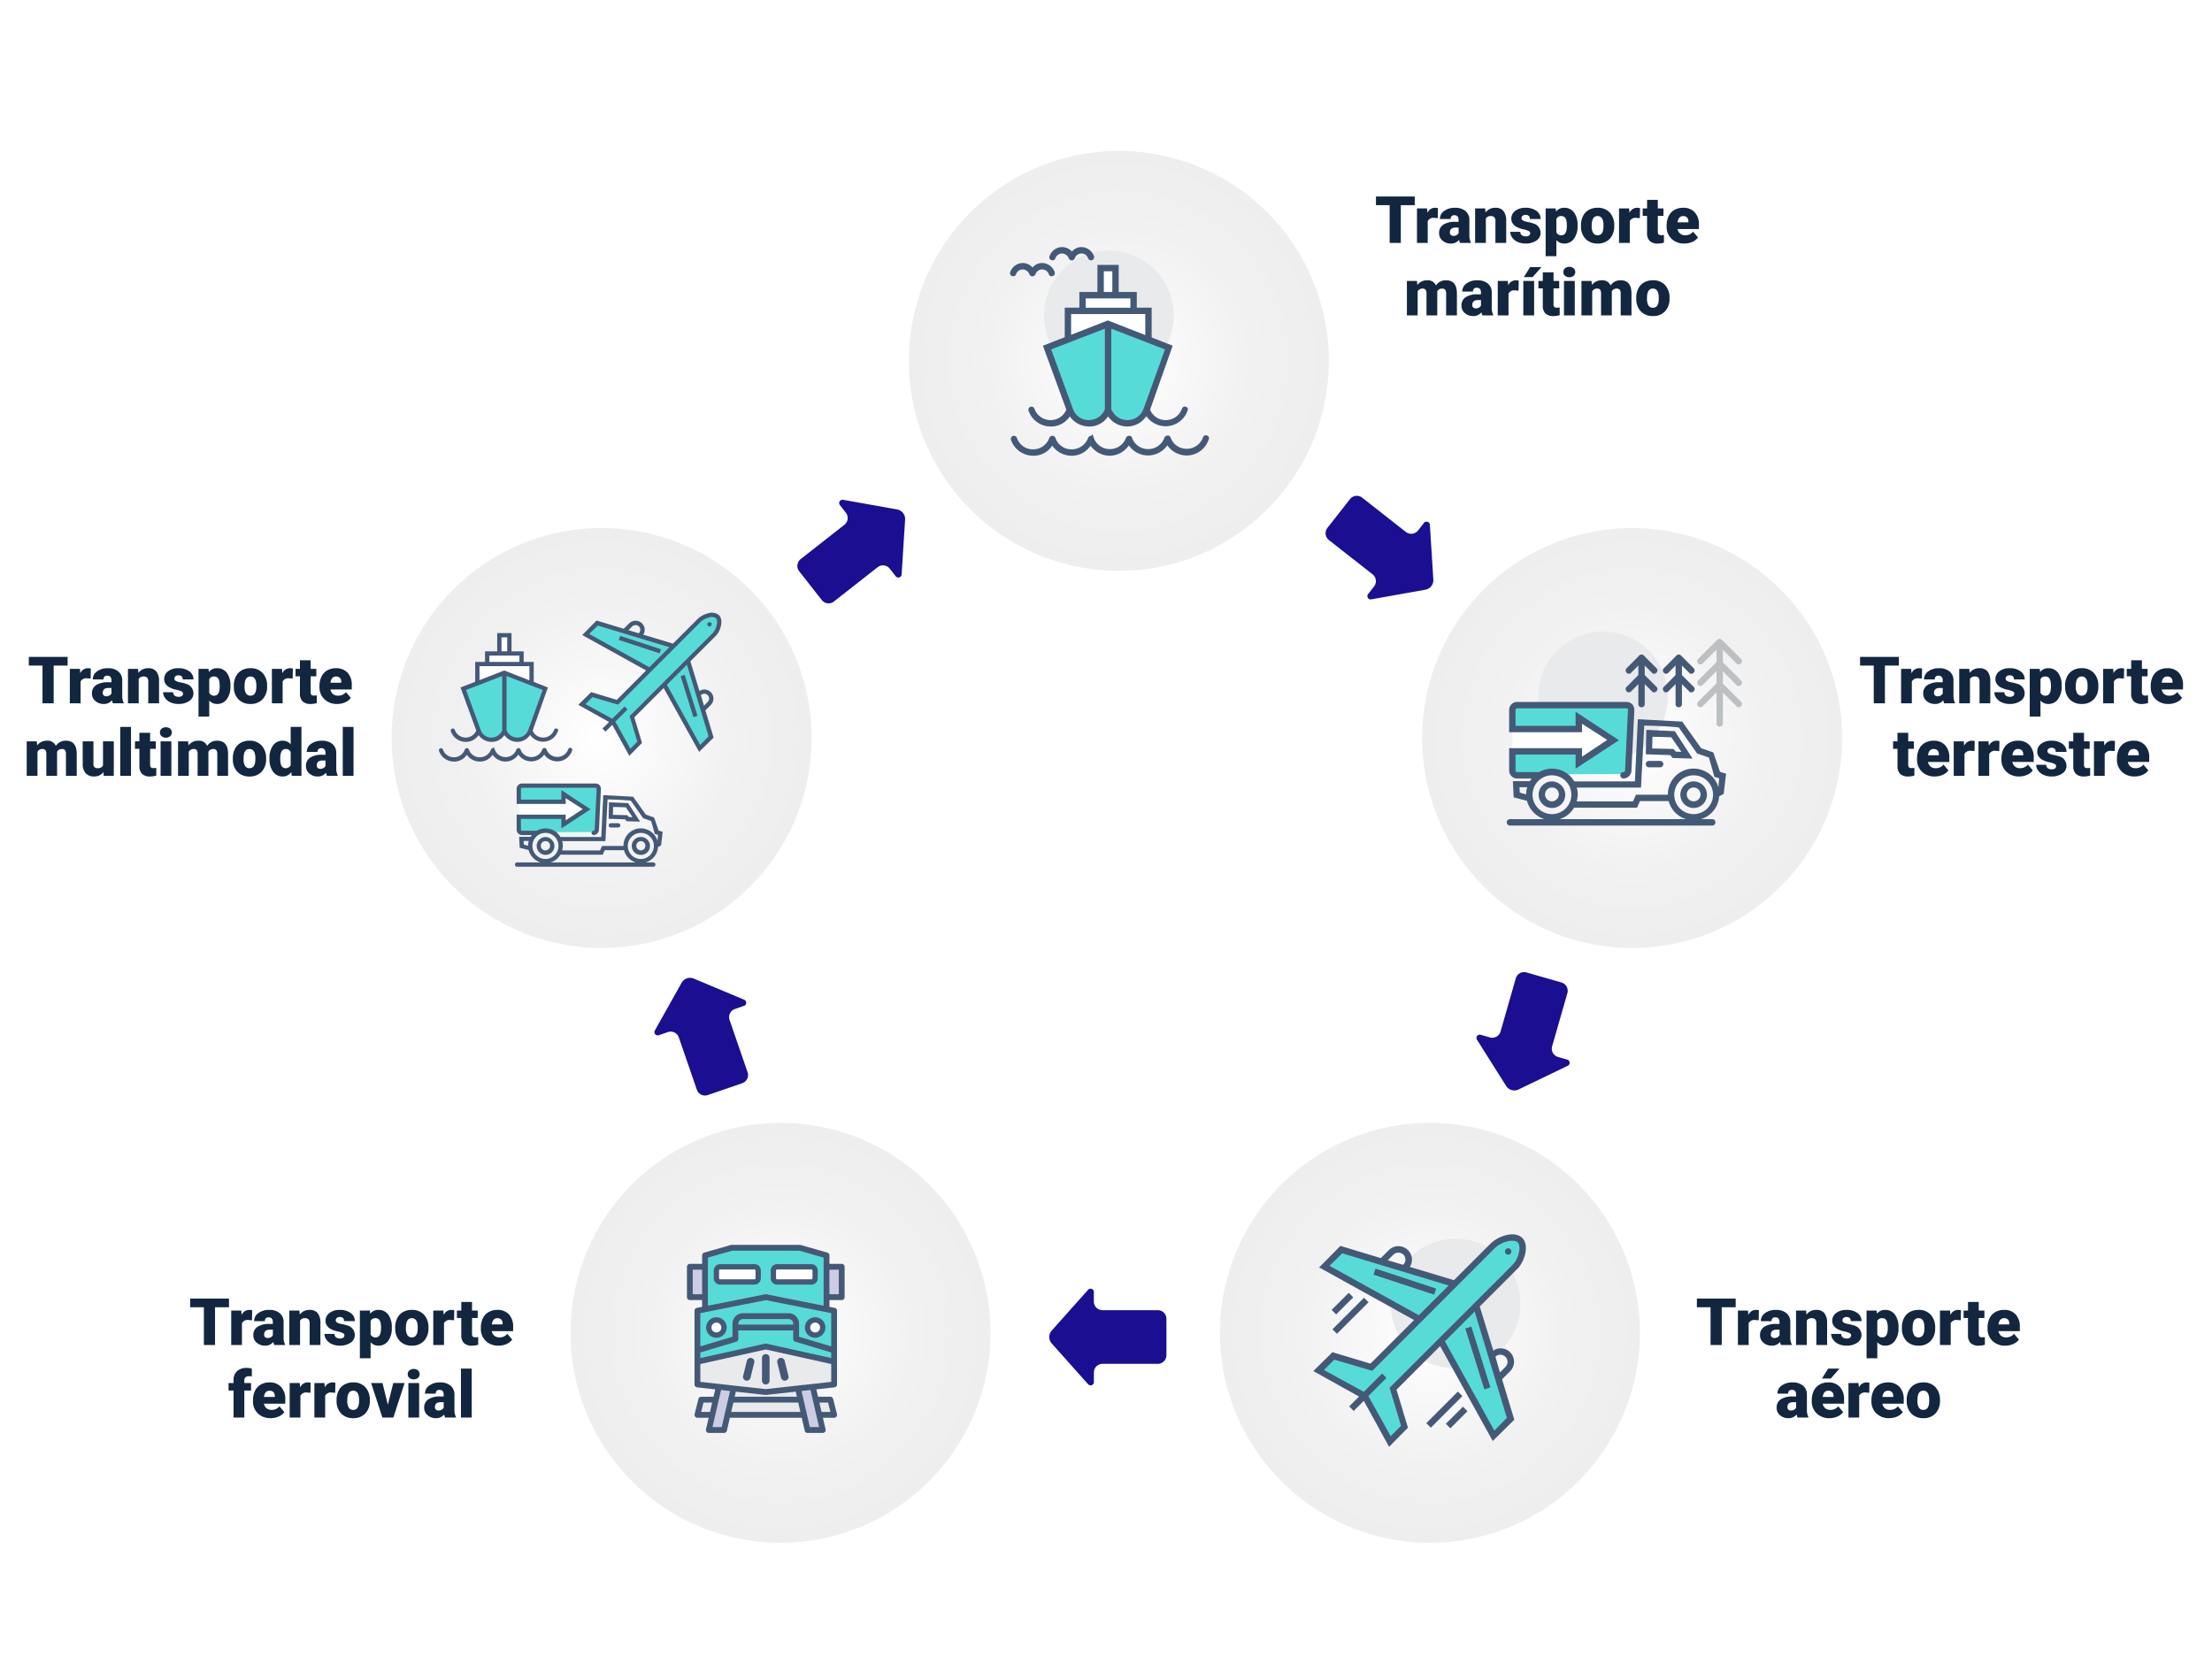 <svg xmlns="http://www.w3.org/2000/svg" xmlns:xlink="http://www.w3.org/1999/xlink" width="610" height="461" viewBox="0 0 610 461">
  <defs>
    <radialGradient id="radial-gradient" cx="0.5" cy="0.5" r="0.5" gradientUnits="objectBoundingBox">
      <stop offset="0" stop-color="#fff"/>
      <stop offset="0.63" stop-color="#f1f1f1"/>
      <stop offset="1" stop-color="#eee"/>
    </radialGradient>
    <filter id="Trazado_768482" x="241.627" y="32.638" width="133.818" height="133.818" filterUnits="userSpaceOnUse">
      <feOffset dx="3" dy="3" input="SourceAlpha"/>
      <feGaussianBlur stdDeviation="3" result="blur"/>
      <feFlood flood-opacity="0.29"/>
      <feComposite operator="in" in2="blur"/>
      <feComposite in="SourceGraphic"/>
    </filter>
    <filter id="Trazado_768484" x="99" y="136.659" width="133.818" height="133.818" filterUnits="userSpaceOnUse">
      <feOffset dx="3" dy="3" input="SourceAlpha"/>
      <feGaussianBlur stdDeviation="3" result="blur-2"/>
      <feFlood flood-opacity="0.29"/>
      <feComposite operator="in" in2="blur-2"/>
      <feComposite in="SourceGraphic"/>
    </filter>
    <filter id="Trazado_768489" x="383.183" y="136.659" width="133.818" height="133.818" filterUnits="userSpaceOnUse">
      <feOffset dx="3" dy="3" input="SourceAlpha"/>
      <feGaussianBlur stdDeviation="3" result="blur-3"/>
      <feFlood flood-opacity="0.29"/>
      <feComposite operator="in" in2="blur-3"/>
      <feComposite in="SourceGraphic"/>
    </filter>
    <filter id="Trazado_768485" x="148.33" y="300.734" width="133.818" height="133.818" filterUnits="userSpaceOnUse">
      <feOffset dx="3" dy="3" input="SourceAlpha"/>
      <feGaussianBlur stdDeviation="3" result="blur-4"/>
      <feFlood flood-opacity="0.29"/>
      <feComposite operator="in" in2="blur-4"/>
      <feComposite in="SourceGraphic"/>
    </filter>
    <filter id="Trazado_768488" x="327.418" y="300.734" width="133.818" height="133.818" filterUnits="userSpaceOnUse">
      <feOffset dx="3" dy="3" input="SourceAlpha"/>
      <feGaussianBlur stdDeviation="3" result="blur-5"/>
      <feFlood flood-opacity="0.29"/>
      <feComposite operator="in" in2="blur-5"/>
      <feComposite in="SourceGraphic"/>
    </filter>
    <filter id="Trazado_768490" x="206.239" y="122.115" width="59.88" height="58.907" filterUnits="userSpaceOnUse">
      <feOffset dx="3" dy="3" input="SourceAlpha"/>
      <feGaussianBlur stdDeviation="3" result="blur-6"/>
      <feFlood flood-opacity="0.161"/>
      <feComposite operator="in" in2="blur-6"/>
      <feComposite in="SourceGraphic"/>
    </filter>
    <filter id="Trazado_768491" x="352.026" y="122.114" width="59.88" height="58.907" filterUnits="userSpaceOnUse">
      <feOffset dx="3" dy="3" input="SourceAlpha"/>
      <feGaussianBlur stdDeviation="3" result="blur-7"/>
      <feFlood flood-opacity="0.161"/>
      <feComposite operator="in" in2="blur-7"/>
      <feComposite in="SourceGraphic"/>
    </filter>
    <filter id="Trazado_768492" x="395.05" y="256.941" width="52.539" height="56.411" filterUnits="userSpaceOnUse">
      <feOffset dx="3" dy="3" input="SourceAlpha"/>
      <feGaussianBlur stdDeviation="3" result="blur-8"/>
      <feFlood flood-opacity="0.161"/>
      <feComposite operator="in" in2="blur-8"/>
      <feComposite in="SourceGraphic"/>
    </filter>
    <filter id="Trazado_768494" x="280.346" y="346.461" width="50.313" height="44.665" filterUnits="userSpaceOnUse">
      <feOffset dx="3" dy="3" input="SourceAlpha"/>
      <feGaussianBlur stdDeviation="3" result="blur-9"/>
      <feFlood flood-opacity="0.161"/>
      <feComposite operator="in" in2="blur-9"/>
      <feComposite in="SourceGraphic"/>
    </filter>
    <filter id="Trazado_768493" x="167.813" y="256.53" width="53.733" height="57.234" filterUnits="userSpaceOnUse">
      <feOffset dx="3" dy="3" input="SourceAlpha"/>
      <feGaussianBlur stdDeviation="3" result="blur-10"/>
      <feFlood flood-opacity="0.161"/>
      <feComposite operator="in" in2="blur-10"/>
      <feComposite in="SourceGraphic"/>
    </filter>
  </defs>
  <g id="Grupo_1026142" data-name="Grupo 1026142" transform="translate(-495 -2608)">
    <path id="Trazado_768868" data-name="Trazado 768868" d="M0,0H610V461H0Z" transform="translate(495 2608)" fill="none"/>
    <g transform="matrix(1, 0, 0, 1, 495, 2608)" filter="url(#Trazado_768482)">
      <path id="Trazado_768482-2" data-name="Trazado 768482" d="M57.909,0A57.909,57.909,0,1,1,0,57.909,57.909,57.909,0,0,1,57.909,0Z" transform="translate(247.63 38.64)" fill="url(#radial-gradient)"/>
    </g>
    <g transform="matrix(1, 0, 0, 1, 495, 2608)" filter="url(#Trazado_768484)">
      <path id="Trazado_768484-2" data-name="Trazado 768484" d="M57.909,0A57.909,57.909,0,1,1,0,57.909,57.909,57.909,0,0,1,57.909,0Z" transform="translate(105 142.66)" fill="url(#radial-gradient)"/>
    </g>
    <g transform="matrix(1, 0, 0, 1, 495, 2608)" filter="url(#Trazado_768489)">
      <path id="Trazado_768489-2" data-name="Trazado 768489" d="M57.909,0A57.909,57.909,0,1,1,0,57.909,57.909,57.909,0,0,1,57.909,0Z" transform="translate(389.18 142.66)" fill="url(#radial-gradient)"/>
    </g>
    <g transform="matrix(1, 0, 0, 1, 495, 2608)" filter="url(#Trazado_768485)">
      <path id="Trazado_768485-2" data-name="Trazado 768485" d="M57.909,0A57.909,57.909,0,1,1,0,57.909,57.909,57.909,0,0,1,57.909,0Z" transform="translate(154.33 306.73)" fill="url(#radial-gradient)"/>
    </g>
    <g transform="matrix(1, 0, 0, 1, 495, 2608)" filter="url(#Trazado_768488)">
      <path id="Trazado_768488-2" data-name="Trazado 768488" d="M57.909,0A57.909,57.909,0,1,1,0,57.909,57.909,57.909,0,0,1,57.909,0Z" transform="translate(333.42 306.73)" fill="url(#radial-gradient)"/>
    </g>
    <path id="Trazado_752496" data-name="Trazado 752496" d="M52.1,30.616A17.889,17.889,0,1,1,34.213,12.732,17.889,17.889,0,0,1,52.1,30.616" transform="translate(902.844 2769.46)" fill="#e9eaec"/>
    <path id="Trazado_752497" data-name="Trazado 752497" d="M7.751,44.793H26.078V41.638l9.454,6.232L26.078,54.1V50.947H7.751" transform="translate(904.308 2764.524)" fill="#fff"/>
    <path id="Trazado_752498" data-name="Trazado 752498" d="M56.088,57.544H53.005a.88.88,0,0,1,0-1.761h3.082a.88.88,0,0,1,0,1.761" transform="translate(896.731 2762.109)" fill="#445976"/>
    <path id="Trazado_752499" data-name="Trazado 752499" d="M38.393,56.192c.732.367,1.248-.222,1.321-.955l.805-16.79A1.313,1.313,0,0,0,39.2,37.131H9.068A1.31,1.31,0,0,0,7.75,38.447V43.8H26.078V40.724l9.454,6.231-9.454,6.232V50.105H7.75v5.282c0,.733.585,1.316,1.318.95Z" transform="translate(904.308 2765.294)" fill="#57dbd8"/>
    <path id="Trazado_752500" data-name="Trazado 752500" d="M59.532,53.211l5.5.145-4.91-7.548-7.847-.367-.144,6.743,6.743.221Zm-5.571-5.865c.367,0,3.96.072,5.2.144,1.321,1.906,2.2,3.155,2.787,4.033l-1.538-.073-.661-.733-5.865-.144Z" transform="translate(896.731 2763.875)" fill="#445976"/>
    <path id="Trazado_752501" data-name="Trazado 752501" d="M64.689,55.437c-.072-.294-1.833-5.349-1.833-5.349l-3.371-1.177-5.21-7.332-12.241-.656L41.23,58.076H24.512a7.1,7.1,0,0,0-9.675-2.567H8.75a.472.472,0,0,1-.44-.439v-4.4H24.879V54.56L36.83,46.712,24.879,38.87v3.888H8.311v-4.4a.477.477,0,0,1,.44-.444H38.957a.56.56,0,0,1,.289.149.7.7,0,0,1,.077.217l-.81,16.79a.468.468,0,0,1-.439.439.88.88,0,0,0,0,1.761,2.239,2.239,0,0,0,2.2-2.127l.805-16.785a2.377,2.377,0,0,0-.583-1.543,2.279,2.279,0,0,0-1.616-.656H8.75a2.2,2.2,0,0,0-2.2,2.2v6.155H26.639V42.169L33.6,46.639,26.639,51.26V48.912H6.551v6.159a2.2,2.2,0,0,0,2.2,2.2h4.032a4.709,4.709,0,0,0-.511.733H7.578L7.8,62.474l3.665.955a7.282,7.282,0,0,0,4.838,5.06H6.772a.88.88,0,1,0,0,1.761h55.79a.88.88,0,0,0,0-1.761H59.408a7.077,7.077,0,0,0,5.059-6.3l1.249-.661.656-5.57ZM11.244,61.669l-1.761-.512-.072-1.466h2.126a5.846,5.846,0,0,0-.294,1.978M13,61.741A5.351,5.351,0,1,1,18.353,67.1,5.376,5.376,0,0,1,13,61.741m7.4,6.748a6.733,6.733,0,0,0,4.033-3.155H41.813l.81-1.833h7.915a7.069,7.069,0,0,0,4.837,4.987ZM57.43,67.1a5.351,5.351,0,1,1,5.354-5.354A5.386,5.386,0,0,1,57.43,67.1m6.82-7.4a7.1,7.1,0,0,0-13.929,1.978v.072h-8.8l-.81,1.833H25.173a8.054,8.054,0,0,0,.294-1.9,5.434,5.434,0,0,0-.294-1.906H42.912L43.8,42.68c4.4.078,7.7.294,9.53.517l5.06,7.182,3.222,1.1c.149.294,1.543,5.354,1.543,5.354l1.317.367s-.145,1.538-.217,2.494" transform="translate(904.625 2765.46)" fill="#445976"/>
    <path id="Trazado_752502" data-name="Trazado 752502" d="M23.83,66.253a3.725,3.725,0,0,0-3.666-3.665,3.665,3.665,0,0,0,0,7.331,3.624,3.624,0,0,0,3.666-3.665m-5.571-.072a1.89,1.89,0,0,1,1.9-1.9,1.851,1.851,0,0,1,1.911,1.9,1.942,1.942,0,0,1-1.911,1.9,1.893,1.893,0,0,1-1.9-1.9" transform="translate(902.814 2760.948)" fill="#445976"/>
    <path id="Trazado_752503" data-name="Trazado 752503" d="M67.286,62.588a3.665,3.665,0,0,0,0,7.331,3.665,3.665,0,1,0,0-7.331m0,5.5a1.905,1.905,0,0,1,0-3.811,1.905,1.905,0,0,1,0,3.811" transform="translate(894.769 2760.948)" fill="#445976"/>
    <path id="Trazado_752504" data-name="Trazado 752504" d="M76.525,39.412a.847.847,0,0,1-.882-.877V16.174a.88.88,0,1,1,1.761,0V38.535a.846.846,0,0,1-.878.877" transform="translate(892.717 2769.022)" fill="#bcc0c3"/>
    <path id="Trazado_752505" data-name="Trazado 752505" d="M81.733,22.245a.674.674,0,0,1-.589-.289l-5.2-5.209A.88.88,0,0,1,77.184,15.5l5.21,5.2a.847.847,0,0,1,0,1.249.91.91,0,0,1-.661.289" transform="translate(892.713 2769.033)" fill="#bcc0c3"/>
    <path id="Trazado_752506" data-name="Trazado 752506" d="M81.733,29.409a.679.679,0,0,1-.589-.294l-5.2-5.2a.882.882,0,1,1,1.244-1.25l5.21,5.2a.847.847,0,0,1,0,1.249.918.918,0,0,1-.661.294" transform="translate(892.713 2767.812)" fill="#bcc0c3"/>
    <path id="Trazado_752507" data-name="Trazado 752507" d="M81.733,36.482a.679.679,0,0,1-.589-.294l-5.2-5.2a.882.882,0,0,1,1.244-1.25l5.21,5.2a.847.847,0,0,1,0,1.249.918.918,0,0,1-.661.294" transform="translate(892.713 2766.604)" fill="#bcc0c3"/>
    <path id="Trazado_752508" data-name="Trazado 752508" d="M70.073,22.245a.674.674,0,0,1-.589-.289.847.847,0,0,1,0-1.249l5.21-5.2a.88.88,0,0,1,1.244,1.245l-5.2,5.209a.9.9,0,0,1-.661.289" transform="translate(893.815 2769.033)" fill="#bcc0c3"/>
    <path id="Trazado_752509" data-name="Trazado 752509" d="M70.073,29.409a.679.679,0,0,1-.589-.294.847.847,0,0,1,0-1.249l5.21-5.2a.882.882,0,1,1,1.244,1.25l-5.2,5.2a.91.91,0,0,1-.661.294" transform="translate(893.815 2767.812)" fill="#bcc0c3"/>
    <path id="Trazado_752510" data-name="Trazado 752510" d="M70.073,36.482a.679.679,0,0,1-.589-.294.847.847,0,0,1,0-1.249l5.21-5.2a.882.882,0,0,1,1.244,1.25l-5.2,5.2a.91.91,0,0,1-.661.294" transform="translate(893.815 2766.604)" fill="#bcc0c3"/>
    <path id="Trazado_752511" data-name="Trazado 752511" d="M62.909,34.954a.848.848,0,0,1-.882-.882V21.391a.88.88,0,1,1,1.761,0v12.68a.848.848,0,0,1-.878.882" transform="translate(895.041 2768.132)" fill="#445976"/>
    <path id="Trazado_752512" data-name="Trazado 752512" d="M66.357,25.7a.666.666,0,0,1-.584-.289l-3.448-3.448a.882.882,0,0,1,1.249-1.245l3.444,3.444a.847.847,0,0,1,0,1.249.9.9,0,0,1-.661.289" transform="translate(895.037 2768.143)" fill="#445976"/>
    <path id="Trazado_752513" data-name="Trazado 752513" d="M66.357,31.89a.666.666,0,0,1-.584-.289l-3.448-3.448a.882.882,0,1,1,1.249-1.245l3.444,3.444a.847.847,0,0,1,0,1.249.9.9,0,0,1-.661.289" transform="translate(895.037 2767.086)" fill="#445976"/>
    <path id="Trazado_752514" data-name="Trazado 752514" d="M58.668,25.7a.666.666,0,0,1-.584-.289.847.847,0,0,1,0-1.249l3.444-3.444a.88.88,0,0,1,1.245,1.245l-3.444,3.448a.9.9,0,0,1-.661.289" transform="translate(895.761 2768.143)" fill="#445976"/>
    <path id="Trazado_752515" data-name="Trazado 752515" d="M58.668,31.89a.666.666,0,0,1-.584-.289.847.847,0,0,1,0-1.249l3.444-3.444a.88.88,0,0,1,1.245,1.245L59.329,31.6a.9.9,0,0,1-.661.289" transform="translate(895.761 2767.086)" fill="#445976"/>
    <path id="Trazado_752516" data-name="Trazado 752516" d="M50.532,34.954a.848.848,0,0,1-.882-.882V21.391a.88.88,0,1,1,1.761,0v12.68a.847.847,0,0,1-.878.882" transform="translate(897.154 2768.132)" fill="#445976"/>
    <path id="Trazado_752517" data-name="Trazado 752517" d="M53.98,25.7a.666.666,0,0,1-.584-.289l-3.448-3.448A.882.882,0,0,1,51.2,20.719l3.444,3.444a.847.847,0,0,1,0,1.249.9.9,0,0,1-.661.289" transform="translate(897.15 2768.143)" fill="#445976"/>
    <path id="Trazado_752518" data-name="Trazado 752518" d="M53.98,31.89A.666.666,0,0,1,53.4,31.6l-3.448-3.448A.882.882,0,0,1,51.2,26.907l3.444,3.444a.847.847,0,0,1,0,1.249.9.9,0,0,1-.661.289" transform="translate(897.15 2767.086)" fill="#445976"/>
    <path id="Trazado_752519" data-name="Trazado 752519" d="M46.292,25.7a.666.666,0,0,1-.584-.289.847.847,0,0,1,0-1.249l3.444-3.444A.88.88,0,0,1,50.4,21.964l-3.444,3.448a.9.9,0,0,1-.661.289" transform="translate(897.874 2768.143)" fill="#445976"/>
    <path id="Trazado_752520" data-name="Trazado 752520" d="M46.292,31.89a.666.666,0,0,1-.584-.289.847.847,0,0,1,0-1.249l3.444-3.444A.88.88,0,0,1,50.4,28.152L46.953,31.6a.9.9,0,0,1-.661.289" transform="translate(897.874 2767.086)" fill="#445976"/>
    <path id="Trazado_768869" data-name="Trazado 768869" d="M0,0H75V74H0Z" transform="translate(905 2771.999)" fill="none"/>
    <path id="Trazado_752497-2" data-name="Trazado 752497" d="M7.751,43.762H20.09V41.638l6.365,4.2-6.365,4.2V47.905H7.751" transform="translate(630.316 2785.538)" fill="#fff"/>
    <path id="Trazado_752498-2" data-name="Trazado 752498" d="M54.794,56.968H52.719a.593.593,0,0,1,0-1.185h2.075a.593.593,0,0,1,0,1.185" transform="translate(610.715 2779.289)" fill="#445976"/>
    <path id="Trazado_752499-2" data-name="Trazado 752499" d="M28.38,49.964c.493.247.84-.15.889-.643l.542-11.3a.884.884,0,0,0-.89-.886H8.637a.882.882,0,0,0-.887.886v3.6H20.089V39.55l6.365,4.2-6.365,4.2V45.866H7.75v3.556c0,.494.394.886.887.639Z" transform="translate(630.316 2787.528)" fill="#57dbd8"/>
    <path id="Trazado_752500-2" data-name="Trazado 752500" d="M57.113,50.673l3.7.1-3.306-5.082-5.283-.247-.1,4.54,4.54.149Zm-3.751-3.948c.247,0,2.666.049,3.5.1.889,1.283,1.481,2.124,1.876,2.715l-1.036-.049-.445-.494-3.948-.1Z" transform="translate(610.715 2783.857)" fill="#445976"/>
    <path id="Trazado_752501-2" data-name="Trazado 752501" d="M45.476,49.138c-.049-.2-1.234-3.6-1.234-3.6l-2.27-.792-3.507-4.936-8.241-.442-.542,11.548H18.427a4.779,4.779,0,0,0-6.514-1.728h-4.1a.318.318,0,0,1-.3-.3V45.93H18.674v2.617l8.046-5.283-8.046-5.28V40.6H7.52V37.64a.321.321,0,0,1,.3-.3H28.153a.377.377,0,0,1,.195.1.473.473,0,0,1,.052.146l-.545,11.3a.315.315,0,0,1-.3.3.593.593,0,0,0,0,1.185,1.507,1.507,0,0,0,1.481-1.432l.542-11.3a1.6,1.6,0,0,0-.392-1.039,1.534,1.534,0,0,0-1.088-.442H7.816A1.484,1.484,0,0,0,6.335,37.64v4.144H19.86V40.205l4.689,3.01L19.86,46.326V44.745H6.335v4.147a1.483,1.483,0,0,0,1.481,1.481H10.53a3.171,3.171,0,0,0-.344.494H7.026l.15,3.01,2.468.643A4.9,4.9,0,0,0,12.9,57.925H6.484a.593.593,0,1,0,0,1.185h37.56a.593.593,0,0,0,0-1.185H41.921a4.764,4.764,0,0,0,3.406-4.244l.841-.445.442-3.75Zm-35.982,4.2-1.185-.344L8.261,52H9.692a3.936,3.936,0,0,0-.2,1.332m1.185.049a3.6,3.6,0,1,1,3.6,3.6,3.62,3.62,0,0,1-3.6-3.6m4.984,4.543A4.533,4.533,0,0,0,18.379,55.8h11.7l.545-1.234h5.329a4.759,4.759,0,0,0,3.257,3.358Zm24.926-.939a3.6,3.6,0,1,1,3.6-3.6,3.626,3.626,0,0,1-3.6,3.6M45.181,52A4.783,4.783,0,0,0,35.8,53.334v.049H29.88l-.545,1.234H18.872a5.422,5.422,0,0,0,.2-1.282,3.659,3.659,0,0,0-.2-1.283H30.815l.595-11.5c2.961.052,5.182.2,6.416.348l3.407,4.835,2.169.74c.1.2,1.039,3.6,1.039,3.6l.887.247s-.1,1.036-.146,1.679" transform="translate(631.138 2787.957)" fill="#445976"/>
    <path id="Trazado_752502-2" data-name="Trazado 752502" d="M21.434,65.056a2.508,2.508,0,0,0-2.468-2.468,2.468,2.468,0,0,0,0,4.935,2.44,2.44,0,0,0,2.468-2.468m-3.751-.049a1.272,1.272,0,0,1,1.282-1.282,1.246,1.246,0,0,1,1.286,1.282,1.308,1.308,0,0,1-1.286,1.282,1.275,1.275,0,0,1-1.282-1.282" transform="translate(626.453 2776.284)" fill="#445976"/>
    <path id="Trazado_752503-2" data-name="Trazado 752503" d="M66.089,62.588a2.468,2.468,0,1,0,0,4.935,2.468,2.468,0,1,0,0-4.935m0,3.7a1.283,1.283,0,0,1,0-2.565,1.283,1.283,0,0,1,0,2.565" transform="translate(605.639 2776.284)" fill="#445976"/>
    <path id="Trazado_752521" data-name="Trazado 752521" d="M24.225,18.1A3.7,3.7,0,0,0,20.781,15.6a3.379,3.379,0,0,0-2.643,1.245A3.627,3.627,0,0,0,15.428,15.6,3.7,3.7,0,0,0,11.984,18.1a.815.815,0,0,0,.511,1.1.842.842,0,0,0,1.1-.516,1.96,1.96,0,0,1,1.833-1.317,2.068,2.068,0,0,1,1.834,1.317.881.881,0,0,0,.805.588.96.96,0,0,0,.882-.588,1.934,1.934,0,0,1,3.665,0,.838.838,0,0,0,1.1.516.875.875,0,0,0,.511-1.1" transform="translate(761.607 2664.947)" fill="#445976"/>
    <path id="Trazado_752522" data-name="Trazado 752522" d="M59,29.337A17.889,17.889,0,1,1,41.114,11.453,17.889,17.889,0,0,1,59,29.337" transform="translate(759.676 2665.656)" fill="#e9eaec"/>
    <path id="Trazado_752523" data-name="Trazado 752523" d="M31.181,39.655V31.518H53.4v8.137" transform="translate(758.317 2662.23)" fill="#fff"/>
    <path id="Trazado_768870" data-name="Trazado 768870" d="M0,0H14.074V4.326H0Z" transform="translate(793.531 2689.423)" fill="#fff"/>
    <path id="Trazado_752524" data-name="Trazado 752524" d="M66.287,72.895a.812.812,0,0,0-1.1.511,4.743,4.743,0,0,1-4.476,3.155,4.677,4.677,0,0,1-4.471-3.155.788.788,0,0,0-.805-.511.939.939,0,0,0-.877.584,4.739,4.739,0,0,1-4.476,3.154,4.669,4.669,0,0,1-4.471-3.154.792.792,0,0,0-.877-.512,1.027,1.027,0,0,0-.806.589,4.609,4.609,0,0,1-4.4,3.077,4.67,4.67,0,0,1-4.476-3.154c-.656-1.906-.217-.512-.733-.512a.925.925,0,0,0-.806.589,4.833,4.833,0,0,1-4.543,3.15,4.663,4.663,0,0,1-4.471-3.15.982.982,0,0,0-.81-.589.951.951,0,0,0-.878.589,4.739,4.739,0,0,1-4.471,3.15,4.663,4.663,0,0,1-4.471-3.15.859.859,0,1,0-1.615.584,6.486,6.486,0,0,0,6.087,4.326,6.121,6.121,0,0,0,5.277-2.788A6.493,6.493,0,0,0,28.9,78.466a6.12,6.12,0,0,0,5.277-2.788,6.493,6.493,0,0,0,5.277,2.788,6.38,6.38,0,0,0,5.282-2.86,6.486,6.486,0,0,0,5.277,2.787,6.627,6.627,0,0,0,5.352-2.787,6.489,6.489,0,0,0,5.277,2.787,6.39,6.39,0,0,0,6.088-4.326.792.792,0,0,0-.439-1.172" transform="translate(761.557 2655.238)" fill="#445976"/>
    <path id="Trazado_752525" data-name="Trazado 752525" d="M51.868,59.254c-6.309,8.353-10.558,0-10.558,0-4.4,7.62-10.485.805-10.485.805L24.376,42.465l16.785-6.526,16.79,6.526Z" transform="translate(759.479 2661.477)" fill="#57dbd8"/>
    <path id="Trazado_768871" data-name="Trazado 768871" d="M0,0H4.1V7.476H0Z" transform="translate(798.518 2681.946)" fill="#fff"/>
    <path id="Trazado_752526" data-name="Trazado 752526" d="M37.311,12.795A3.713,3.713,0,0,0,33.862,10.3a3.37,3.37,0,0,0-2.638,1.245A3.635,3.635,0,0,0,28.513,10.3a3.707,3.707,0,0,0-3.448,2.494.817.817,0,0,0,.516,1.1.843.843,0,0,0,1.1-.516,1.951,1.951,0,0,1,1.833-1.317,2.068,2.068,0,0,1,1.834,1.317.881.881,0,0,0,.805.588.948.948,0,0,0,.877-.588,1.934,1.934,0,0,1,3.666,0,.839.839,0,0,0,1.1.516.878.878,0,0,0,.516-1.1" transform="translate(759.374 2665.854)" fill="#445976"/>
    <path id="Trazado_752527" data-name="Trazado 752527" d="M61.49,55.372a.815.815,0,0,0-1.1.516,4.74,4.74,0,0,1-4.471,3.15,4.631,4.631,0,0,1-4.326-2.86L57.824,38.51l-5.793-2.272V28.029h-4.1V23.7H42.94V16.222H37.075V23.7H32.092v4.326H28.061v8.137L22.046,38.51,28.5,56.177a4.726,4.726,0,0,1-8.8-.289.859.859,0,0,0-1.616.584A6.492,6.492,0,0,0,24.173,60.8,6.121,6.121,0,0,0,29.45,58.01,6.5,6.5,0,0,0,34.731,60.8a6.122,6.122,0,0,0,5.277-2.788A6.493,6.493,0,0,0,45.289,60.8a6.377,6.377,0,0,0,5.277-2.86,6.493,6.493,0,0,0,5.277,2.788A6.386,6.386,0,0,0,61.929,56.4c.294-.367,0-.878-.439-1.027M38.835,17.983H41.18V23.7H38.835Zm-4.987,7.481H46.166v2.566H33.848Zm5.282,30.57a4.757,4.757,0,0,1-4.4,3,4.559,4.559,0,0,1-4.326-2.86l-6.087-16.64,14.812-5.72Zm.805-24.488-10.119,3.96v-5.72H50.271v5.793Zm9.9,24.265h0a4.708,4.708,0,0,1-4.471,3.227A4.771,4.771,0,0,1,40.89,55.96V33.817L55.7,39.537Z" transform="translate(760.561 2664.842)" fill="#445976"/>
    <path id="Trazado_768872" data-name="Trazado 768872" d="M0,0H74V74H0Z" transform="translate(764 2667.999)" fill="none"/>
    <path id="Trazado_752523-2" data-name="Trazado 752523" d="M31.181,37V31.518H46.138V37" transform="translate(595.454 2759.643)" fill="#fff"/>
    <path id="Trazado_768873" data-name="Trazado 768873" d="M0,0H9.475V2.913H0Z" transform="translate(629.35 2788.248)" fill="#fff"/>
    <path id="Trazado_752524-2" data-name="Trazado 752524" d="M48.617,72.757a.547.547,0,0,0-.741.344,3.193,3.193,0,0,1-3.013,2.124,3.149,3.149,0,0,1-3.01-2.124.53.53,0,0,0-.542-.344.632.632,0,0,0-.591.393,3.19,3.19,0,0,1-3.013,2.123,3.143,3.143,0,0,1-3.01-2.123.533.533,0,0,0-.591-.344.691.691,0,0,0-.543.4A3.1,3.1,0,0,1,30.6,75.274a3.144,3.144,0,0,1-3.013-2.123c-.442-1.283-.146-.344-.494-.344a.623.623,0,0,0-.543.4,3.254,3.254,0,0,1-3.058,2.12,3.139,3.139,0,0,1-3.01-2.12.661.661,0,0,0-.545-.4.64.64,0,0,0-.591.4,3.191,3.191,0,0,1-3.01,2.12,3.139,3.139,0,0,1-3.01-2.12.578.578,0,1,0-1.088.393,4.367,4.367,0,0,0,4.1,2.913,4.121,4.121,0,0,0,3.553-1.877,4.372,4.372,0,0,0,3.555,1.877A4.12,4.12,0,0,0,27,74.631a4.371,4.371,0,0,0,3.553,1.877A4.3,4.3,0,0,0,34.1,74.583a4.367,4.367,0,0,0,3.553,1.876,4.462,4.462,0,0,0,3.6-1.876,4.369,4.369,0,0,0,3.553,1.876,4.3,4.3,0,0,0,4.1-2.913.534.534,0,0,0-.3-.789" transform="translate(603.834 2741.553)" fill="#445976"/>
    <path id="Trazado_752525-2" data-name="Trazado 752525" d="M42.885,51.636c-4.248,5.624-7.108,0-7.108,0-2.961,5.13-7.059.542-7.059.542L24.376,40.332l11.3-4.393,11.3,4.393Z" transform="translate(598.459 2757.689)" fill="#57dbd8"/>
    <path id="Trazado_768874" data-name="Trazado 768874" d="M0,0H2.764V5.033H0Z" transform="translate(632.707 2783.215)" fill="#fff"/>
    <path id="Trazado_752527-2" data-name="Trazado 752527" d="M47.294,42.58a.549.549,0,0,0-.74.347,3.191,3.191,0,0,1-3.01,2.12,3.118,3.118,0,0,1-2.913-1.926l4.2-11.894-3.9-1.53V24.171H38.162V21.259H34.8V16.222H30.856v5.037H27.5v2.913H24.787v5.478l-4.049,1.578,4.345,11.894a3.182,3.182,0,0,1-5.923-.195.578.578,0,0,0-1.088.393,4.371,4.371,0,0,0,4.1,2.913,4.121,4.121,0,0,0,3.553-1.877,4.377,4.377,0,0,0,3.556,1.877,4.122,4.122,0,0,0,3.553-1.877,4.372,4.372,0,0,0,3.555,1.877,4.293,4.293,0,0,0,3.553-1.926,4.371,4.371,0,0,0,3.553,1.877,4.3,4.3,0,0,0,4.1-2.913c.2-.247,0-.591-.3-.692M32.041,17.407h1.578v3.851H32.041Zm-3.358,5.037h8.293v1.727H28.683Zm3.556,20.581a3.2,3.2,0,0,1-2.961,2.023,3.07,3.07,0,0,1-2.913-1.926l-4.1-11.2,9.972-3.851Zm.542-16.486L25.969,29.2V25.353H39.74v3.9Zm6.663,16.337h0a3.169,3.169,0,0,1-3.01,2.172,3.212,3.212,0,0,1-3.01-2.072V28.068l9.969,3.851Z" transform="translate(601.257 2766.399)" fill="#445976"/>
    <path id="Trazado_752528" data-name="Trazado 752528" d="M70.961,29.558a17.885,17.885,0,1,1-5.239-12.646,17.885,17.885,0,0,1,5.239,12.646" transform="translate(843.316 2938.004)" fill="#e9eaec"/>
    <path id="Trazado_752529" data-name="Trazado 752529" d="M61.646,34.036,71.1,65.122l-4.693,4.693L51.9,43.567" transform="translate(840.464 2934.187)" fill="#57dbd8"/>
    <path id="Trazado_752530" data-name="Trazado 752530" d="M49.025,24.755,17.867,15.3,13.174,19.99,39.128,34.358" transform="translate(847.075 2937.386)" fill="#57dbd8"/>
    <path id="Trazado_752531" data-name="Trazado 752531" d="M31.682,53.037,65.333,19.459c1.616-1.61,3.082-5.72,1.394-7.4-1.611-1.615-5.72-.221-7.4,1.394L25.744,47.1l-10.48-3.149-4.032,4.031,12.1,6.672.806.805,6.67,12.1,4.033-4.033Z" transform="translate(847.406 2938.062)" fill="#57dbd8"/>
    <path id="Trazado_768875" data-name="Trazado 768875" d="M0,0H12.314V1.759H0Z" transform="matrix(0.707, -0.707, 0.707, 0.707, 862.449, 2974.664)" fill="#445976"/>
    <path id="Trazado_768876" data-name="Trazado 768876" d="M0,0H6.67V1.759H0Z" transform="translate(862.222 2969.316) rotate(-45)" fill="#445976"/>
    <path id="Trazado_768877" data-name="Trazado 768877" d="M0,0H12.317V1.761H0Z" transform="translate(888.329 3000.553) rotate(-45)" fill="#445976"/>
    <path id="Trazado_768878" data-name="Trazado 768878" d="M0,0H74V74H0Z" transform="translate(849 2939.999)" fill="none"/>
    <path id="Trazado_752532" data-name="Trazado 752532" d="M53.537,72.268l4.715-4.715L59.5,68.793l-4.719,4.719Z" transform="translate(840.184 2928.464)" fill="#445976"/>
    <path id="Trazado_752533" data-name="Trazado 752533" d="M65.692,19.779c1.978-1.9,3.444-6.521,1.394-8.576-1.027-.955-2.566-1.244-4.549-.733a9.57,9.57,0,0,0-4.1,2.2L48.242,22.862,36.073,19.2a3.674,3.674,0,0,0-.511-4.621,3.721,3.721,0,0,0-5.282,0l-2.2,2.2L16.94,13.4l-5.865,5.938,26.17,14.517L25.226,45.882,14.74,42.728l-5.276,5.2L22.072,54.97l-2.711,2.715,1.245,1.245,2.788-2.783,6.964,12.68,5.2-5.276L32.408,53.064,44.431,41.04,58.949,67.216l5.938-5.865L61.515,50.2l2.2-2.2a3.713,3.713,0,0,0,0-5.277,3.663,3.663,0,0,0-4.62-.439L55.356,30.12ZM31.529,15.824a2.035,2.035,0,0,1,2.783,0,1.946,1.946,0,0,1,0,2.711l-.144.072-4.177-1.245ZM13.935,18.9l3.516-3.444,29.325,8.87-8.209,8.209ZM33.657,63.034l-2.86,2.86L24.637,54.825l4.987-4.987-1.177-1.244-5.054,5.059-11-6.015,2.855-2.855L25.737,47.86,59.683,13.842a8.175,8.175,0,0,1,3.3-1.683c1.317-.294,2.344-.222,2.855.289,1.1,1.177.15,4.62-1.389,6.159L30.5,52.553ZM59.683,43.973a1.97,1.97,0,0,1,2.783,2.788L60.927,48.3Zm3.15,16.862-3.444,3.521L45.753,39.723l8.209-8.214Z" transform="translate(847.708 2938.252)" fill="#445976"/>
    <path id="Trazado_768879" data-name="Trazado 768879" d="M0,0H59.628V59.628H0Z" transform="translate(856.828 2947.5)" fill="none"/>
    <path id="Trazado_752534" data-name="Trazado 752534" d="M29.483,23.291l.549-1.673L46.75,27.129,46.2,28.8Z" transform="translate(844.291 2936.307)" fill="#445976"/>
    <path id="Trazado_768880" data-name="Trazado 768880" d="M0,0H1.757V17.59H0Z" transform="translate(899.078 2974.438) rotate(-17.365)" fill="#445976"/>
    <path id="Trazado_752535" data-name="Trazado 752535" d="M74.963,15.732a.88.88,0,1,1-.882-.878.886.886,0,0,1,.882.878" transform="translate(836.827 2937.461)" fill="#445976"/>
    <path id="Trazado_768881" data-name="Trazado 768881" d="M0,0H74V74H0Z" transform="translate(849 2939.999)" fill="none"/>
    <path id="Trazado_752529-2" data-name="Trazado 752529" d="M58.461,34.036l6.368,20.928-3.159,3.159L51.9,40.453" transform="translate(626.269 2756.28)" fill="#57dbd8"/>
    <path id="Trazado_752530-2" data-name="Trazado 752530" d="M37.311,21.665,16.334,15.3l-3.159,3.159L30.647,28.13" transform="translate(643.373 2764.558)" fill="#57dbd8"/>
    <path id="Trazado_752531-2" data-name="Trazado 752531" d="M25,39.412,47.656,16.805c1.088-1.084,2.075-3.851.939-4.985-1.085-1.088-3.851-.149-4.985.939L21,35.412l-7.056-2.12-2.715,2.714L19.376,40.5l.543.542,4.49,8.144,2.715-2.715Z" transform="translate(644.23 2766.307)" fill="#57dbd8"/>
    <path id="Trazado_752533-2" data-name="Trazado 752533" d="M47.32,16.656c1.332-1.282,2.319-4.39.939-5.774a3.146,3.146,0,0,0-3.062-.494,6.443,6.443,0,0,0-2.763,1.481l-6.862,6.862-8.193-2.468a2.474,2.474,0,0,0-.344-3.111,2.505,2.505,0,0,0-3.556,0L22,14.633l-7.5-2.27-3.949,4,17.619,9.774-8.092,8.1-7.06-2.124-3.552,3.5,8.488,4.738-1.825,1.828.838.838,1.877-1.874,4.689,8.537,3.5-3.552-2.124-7.06,8.095-8.095L42.78,48.593l4-3.949-2.27-7.5,1.481-1.481a2.5,2.5,0,0,0,0-3.553,2.466,2.466,0,0,0-3.11-.3l-2.517-8.193Zm-23-2.663a1.37,1.37,0,0,1,1.874,0,1.31,1.31,0,0,1,0,1.825l-.1.049-2.812-.838ZM12.474,16.066l2.367-2.319,19.743,5.972-5.527,5.527ZM25.752,45.777,23.826,47.7,19.679,40.25l3.358-3.358-.792-.837-3.4,3.406-7.4-4.049L13.36,33.49l7.059,2.072,22.854-22.9a5.5,5.5,0,0,1,2.221-1.133,2.138,2.138,0,0,1,1.922.195c.741.792.1,3.11-.935,4.147L23.628,38.721ZM43.274,32.944a1.326,1.326,0,0,1,1.874,1.877l-1.036,1.036ZM45.394,44.3l-2.319,2.371L33.9,30.084l5.527-5.53Z" transform="translate(645.011 2766.8)" fill="#445976"/>
    <path id="Trazado_752534-2" data-name="Trazado 752534" d="M29.483,22.745l.37-1.126,11.255,3.71-.37,1.126Z" transform="translate(636.169 2761.766)" fill="#445976"/>
    <path id="Trazado_768882" data-name="Trazado 768882" d="M0,0H1.183V11.842H0Z" transform="translate(682.689 2794.503) rotate(-17.365)" fill="#445976"/>
    <path id="Trazado_752535-2" data-name="Trazado 752535" d="M74.387,15.445a.593.593,0,1,1-.594-.591.6.6,0,0,1,.594.591" transform="translate(616.859 2764.754)" fill="#445976"/>
    <path id="Trazado_752536" data-name="Trazado 752536" d="M59.2,41.315A17.886,17.886,0,1,1,53.966,28.67,17.885,17.885,0,0,1,59.2,41.315" transform="translate(664.86 2935.997)" fill="#e9eaec"/>
    <path id="Trazado_752537" data-name="Trazado 752537" d="M59.968,69.392h-37.7L23.319,65.2h35.6Z" transform="translate(665.058 2928.865)" fill="#e9eaec"/>
    <path id="Trazado_752538" data-name="Trazado 752538" d="M30.248,72.5H26.059L29.2,58.89h4.189Z" transform="translate(664.411 2929.943)" fill="#cccde4"/>
    <path id="Trazado_752539" data-name="Trazado 752539" d="M58.243,72.5h4.189L59.29,58.89H55.1Z" transform="translate(659.453 2929.943)" fill="#cccde4"/>
    <path id="Trazado_752540" data-name="Trazado 752540" d="M58.3,33.544H24.8V16.79l7.33-2.094H50.975L58.3,16.79Z" transform="translate(664.626 2937.488)" fill="#57dbd8"/>
    <path id="Trazado_752541" data-name="Trazado 752541" d="M29.632,21.009h9.424A1.047,1.047,0,0,1,40.1,22.056V24.15A1.047,1.047,0,0,1,39.056,25.2H29.632a1.048,1.048,0,0,1-1.047-1.047V22.056a1.047,1.047,0,0,1,1.047-1.047" transform="translate(663.979 2936.41)" fill="#fff"/>
    <path id="Trazado_752542" data-name="Trazado 752542" d="M38.905,25.779H29.481A1.782,1.782,0,0,1,27.7,24V21.905a1.782,1.782,0,0,1,1.78-1.78h9.424a1.782,1.782,0,0,1,1.78,1.78V24a1.782,1.782,0,0,1-1.78,1.78m-9.424-4.188a.315.315,0,0,0-.314.314V24a.314.314,0,0,0,.314.313h9.424A.313.313,0,0,0,39.219,24V21.905a.314.314,0,0,0-.313-.314Z" transform="translate(664.131 2936.562)" fill="#445976"/>
    <path id="Trazado_752543" data-name="Trazado 752543" d="M48.572,21.009H58a1.047,1.047,0,0,1,1.047,1.047V24.15A1.047,1.047,0,0,1,58,25.2H48.572a1.048,1.048,0,0,1-1.047-1.047V22.056a1.047,1.047,0,0,1,1.047-1.047" transform="translate(660.746 2936.41)" fill="#fff"/>
    <path id="Trazado_752544" data-name="Trazado 752544" d="M57.845,25.779H48.421A1.782,1.782,0,0,1,46.641,24V21.905a1.782,1.782,0,0,1,1.78-1.78h9.424a1.782,1.782,0,0,1,1.78,1.78V24a1.782,1.782,0,0,1-1.78,1.78m-9.424-4.188a.315.315,0,0,0-.314.314V24a.314.314,0,0,0,.314.313h9.424A.313.313,0,0,0,58.159,24V21.905a.314.314,0,0,0-.313-.314Z" transform="translate(660.897 2936.562)" fill="#445976"/>
    <path id="Trazado_752545" data-name="Trazado 752545" d="M41.12,31.111,22.272,34.858V48.912h37.7V34.858Z" transform="translate(665.058 2934.686)" fill="#57dbd8"/>
    <path id="Trazado_752546" data-name="Trazado 752546" d="M22.272,51.714V58l18.848,2.095L59.968,58V51.714L41.119,47.525Z" transform="translate(665.058 2931.884)" fill="#e9eaec"/>
    <path id="Trazado_768883" data-name="Trazado 768883" d="M0,0H4.189V8.377H0Z" transform="translate(685.235 2957.42)" fill="#cccde4"/>
    <path id="Trazado_768884" data-name="Trazado 768884" d="M0,0H4.189V8.377H0Z" transform="translate(722.931 2957.42)" fill="#cccde4"/>
    <path id="Trazado_752547" data-name="Trazado 752547" d="M30.248,40.781a2.094,2.094,0,1,1-2.094-2.094,2.094,2.094,0,0,1,2.094,2.094" transform="translate(664.411 2933.393)" fill="#fff"/>
    <path id="Trazado_752548" data-name="Trazado 752548" d="M28,43.457A2.827,2.827,0,1,1,30.83,40.63,2.831,2.831,0,0,1,28,43.457m0-4.188a1.361,1.361,0,1,0,1.361,1.361A1.362,1.362,0,0,0,28,39.269" transform="translate(664.562 2933.543)" fill="#445976"/>
    <path id="Trazado_752549" data-name="Trazado 752549" d="M63.078,40.781a2.094,2.094,0,1,1-2.094-2.094,2.094,2.094,0,0,1,2.094,2.094" transform="translate(658.806 2933.393)" fill="#fff"/>
    <path id="Trazado_752550" data-name="Trazado 752550" d="M60.833,43.457a2.827,2.827,0,1,1,2.828-2.827,2.83,2.83,0,0,1-2.828,2.827m0-4.188a1.361,1.361,0,1,0,1.361,1.361,1.362,1.362,0,0,0-1.361-1.361" transform="translate(658.957 2933.543)" fill="#445976"/>
    <path id="Trazado_752551" data-name="Trazado 752551" d="M61.466,28.945a.8.8,0,0,0,.8-.8V19.766a.8.8,0,0,0-.8-.8H58.081V16.624a.806.806,0,0,0-.583-.772l-7.329-2.095a.833.833,0,0,0-.221-.031H31.1a.833.833,0,0,0-.221.031l-7.33,2.095a.807.807,0,0,0-.582.772v2.339H19.582a.8.8,0,0,0-.8.8v8.377a.8.8,0,0,0,.8.8h3.385v1.87L21.52,31.1a.805.805,0,0,0-.647.788V52.226a.8.8,0,0,0,.714.8l4.994.556-.47,2.033H22.723a.8.8,0,0,0-.779.608L20.9,60.409a.8.8,0,0,0,.779,1h3.1l-.739,3.205a.8.8,0,0,0,.782.984h4.189a.8.8,0,0,0,.782-.623l.823-3.567H50.437l.823,3.568a.8.8,0,0,0,.783.622h4.189a.8.8,0,0,0,.782-.984l-.739-3.205h3.1a.8.8,0,0,0,.779-1L59.1,56.22a.8.8,0,0,0-.779-.608H54.936l-.469-2.033,4.994-.556a.8.8,0,0,0,.714-.8V31.891a.805.805,0,0,0-.647-.788l-1.447-.288v-1.87Zm-3.385-8.377h2.582V27.34H58.081ZM24.572,17.23l6.674-1.9,18.622.01,6.606,1.887V30.5L40.68,27.355a.786.786,0,0,0-.314,0L24.572,30.5Zm-4.188,3.339h2.582V27.34H20.384ZM25.145,59.8H22.7l.645-2.583h2.392Zm3.223,4.188H25.825l2.363-10.232,2.476.275ZM30.981,59.8l.6-2.583H49.47l.6,2.583Zm.967-4.189.323-1.4,8.164.906a.615.615,0,0,0,.078,0h.022a.753.753,0,0,0,.075,0l8.166-.907.323,1.4H31.948ZM57.7,57.218l.645,2.583H55.9l-.6-2.583Zm-2.476,6.771H52.681l-2.3-9.956,2.476-.275Zm3.347-12.481-18.046,2-.027,0-18.019-2V46.587l18.045-4.01.053.012,17.993,4Zm0-6.565L40.7,40.971a.826.826,0,0,0-.349,0L22.478,44.943V43.4l9.9-2.969a.8.8,0,0,0,.572-.77V37.322H48.1v2.339a.8.8,0,0,0,.572.77l9.9,2.969ZM32.95,35.717v-.245a1.294,1.294,0,0,1,1.291-1.291H46.806A1.294,1.294,0,0,1,48.1,35.472v.245Zm25.62-3.168v9.174L49.7,39.064V35.472a2.906,2.906,0,0,0-2.9-2.9H34.241a2.906,2.906,0,0,0-2.9,2.9v3.591l-8.866,2.66V32.549l18.045-3.588Z" transform="translate(665.654 2937.653)" fill="#445976"/>
    <path id="Trazado_752552" data-name="Trazado 752552" d="M44.784,50.051A1.047,1.047,0,0,0,43.737,51.1v6.283a1.047,1.047,0,1,0,2.095,0V51.1a1.047,1.047,0,0,0-1.047-1.047" transform="translate(661.393 2931.452)" fill="#445976"/>
    <path id="Trazado_752553" data-name="Trazado 752553" d="M39.773,51.345a1.048,1.048,0,0,0-1.27.762L37.456,56.3a1.047,1.047,0,1,0,2.032.508l1.047-4.189a1.048,1.048,0,0,0-.762-1.27" transform="translate(662.471 2931.236)" fill="#445976"/>
    <path id="Trazado_752554" data-name="Trazado 752554" d="M50.851,52.107a1.047,1.047,0,1,0-2.032.508L49.866,56.8A1.047,1.047,0,0,0,51.9,56.3Z" transform="translate(660.531 2931.236)" fill="#445976"/>
    <path id="Trazado_768885" data-name="Trazado 768885" d="M0,0H74V74H0Z" transform="translate(669 2939.999)" fill="none"/>
    <g transform="matrix(1, 0, 0, 1, 495, 2608)" filter="url(#Trazado_768490)">
      <path id="Trazado_768490-2" data-name="Trazado 768490" d="M0,8.322A2.381,2.381,0,0,1,2.371,5.931H17.642A2.381,2.381,0,0,0,20.013,3.54V.922A.907.907,0,0,1,21.6.308L31.637,11.553a2.674,2.674,0,0,1,0,3.554L21.6,26.353a.9.9,0,0,1-1.282.086.921.921,0,0,1-.31-.7V23.121a2.381,2.381,0,0,0-2.371-2.391H2.371A2.381,2.381,0,0,1,0,18.339Z" transform="matrix(0.79, -0.62, 0.62, 0.79, 212.24, 148.01)" fill="#1a0f91"/>
    </g>
    <g transform="matrix(1, 0, 0, 1, 495, 2608)" filter="url(#Trazado_768491)">
      <path id="Trazado_768491-2" data-name="Trazado 768491" d="M0,8.322A2.381,2.381,0,0,1,2.371,5.931H17.642A2.381,2.381,0,0,0,20.013,3.54V.922A.907.907,0,0,1,21.6.308L31.637,11.553a2.674,2.674,0,0,1,0,3.554L21.6,26.353a.9.9,0,0,1-1.282.086.921.921,0,0,1-.31-.7V23.121a2.381,2.381,0,0,0-2.371-2.391H2.371A2.381,2.381,0,0,1,0,18.339Z" transform="matrix(0.79, 0.62, -0.62, 0.79, 374.44, 128.11)" fill="#1a0f91"/>
    </g>
    <g transform="matrix(1, 0, 0, 1, 495, 2608)" filter="url(#Trazado_768492)">
      <path id="Trazado_768492-2" data-name="Trazado 768492" d="M0,8.322A2.381,2.381,0,0,1,2.371,5.931H17.642A2.381,2.381,0,0,0,20.013,3.54V.922A.907.907,0,0,1,21.6.308L31.637,11.553a2.674,2.674,0,0,1,0,3.554L21.6,26.353a.9.9,0,0,1-1.282.086.921.921,0,0,1-.31-.7V23.121a2.381,2.381,0,0,0-2.371-2.391H2.371A2.381,2.381,0,0,1,0,18.339Z" transform="translate(435.59 270.29) rotate(106)" fill="#1a0f91"/>
    </g>
    <g transform="matrix(1, 0, 0, 1, 495, 2608)" filter="url(#Trazado_768494)">
      <path id="Trazado_768494-2" data-name="Trazado 768494" d="M772.333,8.321a2.381,2.381,0,0,0-2.371-2.391H754.691a2.381,2.381,0,0,1-2.371-2.391V.922a.907.907,0,0,0-1.588-.614L740.7,11.553a2.674,2.674,0,0,0,0,3.554l10.036,11.245a.9.9,0,0,0,1.282.086.921.921,0,0,0,.31-.7V23.121A2.381,2.381,0,0,1,754.7,20.73h15.267a2.381,2.381,0,0,0,2.371-2.391Z" transform="translate(-453.67 352.46)" fill="#1a0f91"/>
    </g>
    <g transform="matrix(1, 0, 0, 1, 495, 2608)" filter="url(#Trazado_768493)">
      <path id="Trazado_768493-2" data-name="Trazado 768493" d="M0,18.344a2.381,2.381,0,0,0,2.371,2.391H17.642a2.381,2.381,0,0,1,2.371,2.391v2.618a.907.907,0,0,0,1.588.614L31.638,15.112a2.674,2.674,0,0,0,0-3.554L21.6.313A.9.9,0,0,0,20.319.227a.921.921,0,0,0-.31.7V3.544a2.381,2.381,0,0,1-2.371,2.391H2.371A2.381,2.381,0,0,0,0,8.326Z" transform="translate(184.33 301.76) rotate(-109)" fill="#1a0f91"/>
    </g>
    <path id="Trazado_768886" data-name="Trazado 768886" d="M30.145,6.585H26.3V17H23.219V6.585H19.448V4.2h10.7Zm6.346,3.586-.976-.07a1.752,1.752,0,0,0-1.793.879V17H30.76V7.49h2.777l.1,1.222a2.294,2.294,0,0,1,2.083-1.4,2.888,2.888,0,0,1,.826.105ZM42.651,17a3.344,3.344,0,0,1-.281-.853,2.754,2.754,0,0,1-2.285,1.028,3.374,3.374,0,0,1-2.285-.813,2.588,2.588,0,0,1-.94-2.043A2.66,2.66,0,0,1,38,11.981a5.821,5.821,0,0,1,3.322-.791h.914v-.5q0-1.316-1.134-1.316a.927.927,0,0,0-1.055,1.042H37.088a2.655,2.655,0,0,1,1.173-2.239,4.931,4.931,0,0,1,2.993-.86,4.323,4.323,0,0,1,2.874.888,3.086,3.086,0,0,1,1.081,2.435v4.21a4.311,4.311,0,0,0,.4,2V17ZM40.8,15.066a1.652,1.652,0,0,0,.918-.237,1.487,1.487,0,0,0,.523-.536V12.772h-.861q-1.547,0-1.547,1.389a.848.848,0,0,0,.272.655A.986.986,0,0,0,40.8,15.066ZM49.568,7.49l.1,1.116a3.225,3.225,0,0,1,2.716-1.292A2.713,2.713,0,0,1,54.6,8.2a4.226,4.226,0,0,1,.76,2.672V17H52.39V11a1.6,1.6,0,0,0-.29-1.059A1.342,1.342,0,0,0,51.045,9.6a1.413,1.413,0,0,0-1.292.686V17H46.791V7.49Zm12.41,6.838a.684.684,0,0,0-.4-.606,6.016,6.016,0,0,0-1.5-.475,6.853,6.853,0,0,1-1.828-.646,3.062,3.062,0,0,1-1.1-.971,2.319,2.319,0,0,1-.378-1.31,2.628,2.628,0,0,1,1.081-2.158,4.453,4.453,0,0,1,2.83-.848,4.934,4.934,0,0,1,3.023.853,2.666,2.666,0,0,1,1.143,2.241H61.882q0-1.143-1.2-1.143a1.194,1.194,0,0,0-.782.259.8.8,0,0,0-.316.646.737.737,0,0,0,.387.642,3.654,3.654,0,0,0,1.235.4,10.671,10.671,0,0,1,1.49.378,2.706,2.706,0,0,1,2.145,2.646,2.491,2.491,0,0,1-1.156,2.118,5.068,5.068,0,0,1-2.993.817,5.172,5.172,0,0,1-2.18-.439,3.645,3.645,0,0,1-1.494-1.2,2.707,2.707,0,0,1-.536-1.591h2.769a1.145,1.145,0,0,0,.439.962,1.808,1.808,0,0,0,1.081.3,1.422,1.422,0,0,0,.91-.246A.787.787,0,0,0,61.979,14.328Zm13.069-2.013a5.735,5.735,0,0,1-1,3.538,3.2,3.2,0,0,1-2.694,1.323,2.742,2.742,0,0,1-2.153-.958v4.438H66.241V7.49H69.01l.088.879a2.742,2.742,0,0,1,2.241-1.055,3.224,3.224,0,0,1,2.733,1.3,5.805,5.805,0,0,1,.976,3.564Zm-2.962-.185q0-2.531-1.477-2.531a1.394,1.394,0,0,0-1.406.756V14.1a1.439,1.439,0,0,0,1.424.791q1.415,0,1.459-2.443Zm3.894.026a5.613,5.613,0,0,1,.554-2.536,3.96,3.96,0,0,1,1.591-1.709,4.791,4.791,0,0,1,2.435-.6,4.373,4.373,0,0,1,3.366,1.323,5.076,5.076,0,0,1,1.23,3.6v.105a4.925,4.925,0,0,1-1.235,3.529,4.384,4.384,0,0,1-3.344,1.305,4.434,4.434,0,0,1-3.261-1.217,4.761,4.761,0,0,1-1.327-3.3Zm2.962.185a3.538,3.538,0,0,0,.413,1.934,1.376,1.376,0,0,0,1.222.615q1.582,0,1.617-2.435v-.3q0-2.558-1.635-2.558-1.485,0-1.608,2.206Zm13.271-2.171-.976-.07a1.752,1.752,0,0,0-1.793.879V17H86.482V7.49H89.26l.1,1.222a2.294,2.294,0,0,1,2.083-1.4,2.888,2.888,0,0,1,.826.105ZM97.17,5.126V7.49h1.564V9.547H97.17V13.9a1.111,1.111,0,0,0,.193.747,1.037,1.037,0,0,0,.765.211,4.345,4.345,0,0,0,.738-.053v2.118a5.466,5.466,0,0,1-1.67.255,3.1,3.1,0,0,1-2.259-.721,2.954,2.954,0,0,1-.729-2.188V9.547H93V7.49h1.213V5.126Zm7.33,12.05a4.889,4.889,0,0,1-3.542-1.305,4.507,4.507,0,0,1-1.354-3.4v-.246a5.84,5.84,0,0,1,.541-2.575,3.955,3.955,0,0,1,1.578-1.727,4.763,4.763,0,0,1,2.461-.611,4.117,4.117,0,0,1,3.164,1.244,4.887,4.887,0,0,1,1.16,3.467v1.151h-5.889a2.135,2.135,0,0,0,.694,1.257,2.066,2.066,0,0,0,1.389.457,2.662,2.662,0,0,0,2.2-.984l1.354,1.6a3.784,3.784,0,0,1-1.569,1.217A5.3,5.3,0,0,1,104.5,17.176ZM104.166,9.6q-1.3,0-1.547,1.723h2.988v-.229a1.467,1.467,0,0,0-.36-1.1A1.434,1.434,0,0,0,104.166,9.6ZM30.755,27.49l.1,1.116a3.27,3.27,0,0,1,2.716-1.292A2.407,2.407,0,0,1,36,28.747,3.165,3.165,0,0,1,38.8,27.314q2.892,0,2.971,3.5V37H38.8V31a1.813,1.813,0,0,0-.246-1.063,1.048,1.048,0,0,0-.9-.334,1.4,1.4,0,0,0-1.31.782l.009.123V37H33.383V31.015a1.906,1.906,0,0,0-.237-1.081,1.045,1.045,0,0,0-.905-.334,1.42,1.42,0,0,0-1.3.782V37H27.978V27.49ZM48.817,37a3.344,3.344,0,0,1-.281-.853,2.754,2.754,0,0,1-2.285,1.028,3.374,3.374,0,0,1-2.285-.813,2.588,2.588,0,0,1-.94-2.043,2.66,2.66,0,0,1,1.143-2.338,5.821,5.821,0,0,1,3.322-.791H48.4v-.5q0-1.316-1.134-1.316a.927.927,0,0,0-1.055,1.042H43.253a2.655,2.655,0,0,1,1.173-2.239,4.931,4.931,0,0,1,2.993-.86,4.323,4.323,0,0,1,2.874.888,3.086,3.086,0,0,1,1.081,2.435v4.21a4.311,4.311,0,0,0,.4,2V37Zm-1.854-1.934a1.652,1.652,0,0,0,.918-.237,1.487,1.487,0,0,0,.523-.536V32.772h-.861Q46,32.772,46,34.161a.848.848,0,0,0,.272.655A.986.986,0,0,0,46.962,35.066Zm11.8-4.9-.976-.07A1.752,1.752,0,0,0,56,30.979V37H53.036V27.49h2.777l.1,1.222a2.294,2.294,0,0,1,2.083-1.4,2.888,2.888,0,0,1,.826.105ZM63.064,37H60.084V27.49h2.979ZM61.957,23.676h3.129l-2.443,2.76-2.417,0Zm6.46,1.45V27.49h1.564v2.057H68.417V33.9a1.111,1.111,0,0,0,.193.747,1.037,1.037,0,0,0,.765.211,4.345,4.345,0,0,0,.738-.053v2.118a5.466,5.466,0,0,1-1.67.255,3.1,3.1,0,0,1-2.259-.721,2.954,2.954,0,0,1-.729-2.188v-4.72H64.242V27.49h1.213V25.126ZM74.27,37H71.3V27.49H74.27ZM71.124,25.038A1.322,1.322,0,0,1,71.581,24a1.943,1.943,0,0,1,2.373,0,1.405,1.405,0,0,1,0,2.074,1.943,1.943,0,0,1-2.373,0A1.322,1.322,0,0,1,71.124,25.038Zm7.77,2.452.1,1.116a3.27,3.27,0,0,1,2.716-1.292,2.407,2.407,0,0,1,2.435,1.433,3.165,3.165,0,0,1,2.795-1.433q2.892,0,2.971,3.5V37H86.935V31a1.813,1.813,0,0,0-.246-1.063,1.048,1.048,0,0,0-.9-.334,1.4,1.4,0,0,0-1.31.782l.009.123V37H81.521V31.015a1.906,1.906,0,0,0-.237-1.081,1.045,1.045,0,0,0-.905-.334,1.42,1.42,0,0,0-1.3.782V37H76.116V27.49Zm12.331,4.667a5.613,5.613,0,0,1,.554-2.536,3.96,3.96,0,0,1,1.591-1.709,4.791,4.791,0,0,1,2.435-.6,4.373,4.373,0,0,1,3.366,1.323,5.076,5.076,0,0,1,1.23,3.6v.105a4.925,4.925,0,0,1-1.235,3.529,4.384,4.384,0,0,1-3.344,1.305,4.434,4.434,0,0,1-3.261-1.217,4.761,4.761,0,0,1-1.327-3.3Zm2.962.185a3.538,3.538,0,0,0,.413,1.934,1.376,1.376,0,0,0,1.222.615q1.582,0,1.617-2.435v-.3q0-2.558-1.635-2.558-1.485,0-1.608,2.206Z" transform="translate(855 2658)" fill="#12263f"/>
    <path id="Trazado_768887" data-name="Trazado 768887" d="M18.645,6.585H14.8V17H11.719V6.585H7.948V4.2h10.7Zm6.346,3.586-.976-.07a1.752,1.752,0,0,0-1.793.879V17H19.26V7.49h2.777l.1,1.222a2.294,2.294,0,0,1,2.083-1.4,2.888,2.888,0,0,1,.826.105ZM31.151,17a3.344,3.344,0,0,1-.281-.853,2.754,2.754,0,0,1-2.285,1.028,3.374,3.374,0,0,1-2.285-.813,2.588,2.588,0,0,1-.94-2.043A2.66,2.66,0,0,1,26.5,11.981a5.821,5.821,0,0,1,3.322-.791h.914v-.5q0-1.316-1.134-1.316a.927.927,0,0,0-1.055,1.042H25.588a2.655,2.655,0,0,1,1.173-2.239,4.931,4.931,0,0,1,2.993-.86,4.323,4.323,0,0,1,2.874.888,3.086,3.086,0,0,1,1.081,2.435v4.21a4.311,4.311,0,0,0,.4,2V17ZM29.3,15.066a1.652,1.652,0,0,0,.918-.237,1.487,1.487,0,0,0,.523-.536V12.772h-.861q-1.547,0-1.547,1.389a.848.848,0,0,0,.272.655A.986.986,0,0,0,29.3,15.066ZM38.068,7.49l.1,1.116a3.225,3.225,0,0,1,2.716-1.292A2.713,2.713,0,0,1,43.1,8.2a4.226,4.226,0,0,1,.76,2.672V17H40.89V11a1.6,1.6,0,0,0-.29-1.059A1.342,1.342,0,0,0,39.545,9.6a1.413,1.413,0,0,0-1.292.686V17H35.291V7.49Zm12.41,6.838a.684.684,0,0,0-.4-.606,6.016,6.016,0,0,0-1.5-.475,6.853,6.853,0,0,1-1.828-.646,3.062,3.062,0,0,1-1.1-.971,2.319,2.319,0,0,1-.378-1.31,2.628,2.628,0,0,1,1.081-2.158,4.453,4.453,0,0,1,2.83-.848,4.934,4.934,0,0,1,3.023.853,2.666,2.666,0,0,1,1.143,2.241H50.382q0-1.143-1.2-1.143a1.194,1.194,0,0,0-.782.259.8.8,0,0,0-.316.646.737.737,0,0,0,.387.642,3.654,3.654,0,0,0,1.235.4,10.671,10.671,0,0,1,1.49.378,2.706,2.706,0,0,1,2.145,2.646,2.491,2.491,0,0,1-1.156,2.118,5.068,5.068,0,0,1-2.993.817,5.172,5.172,0,0,1-2.18-.439,3.645,3.645,0,0,1-1.494-1.2,2.707,2.707,0,0,1-.536-1.591h2.769a1.145,1.145,0,0,0,.439.962,1.808,1.808,0,0,0,1.081.3,1.422,1.422,0,0,0,.91-.246A.787.787,0,0,0,50.479,14.328Zm13.069-2.013a5.735,5.735,0,0,1-1,3.538,3.2,3.2,0,0,1-2.694,1.323,2.742,2.742,0,0,1-2.153-.958v4.438H54.741V7.49H57.51l.088.879a2.742,2.742,0,0,1,2.241-1.055,3.224,3.224,0,0,1,2.733,1.3,5.805,5.805,0,0,1,.976,3.564Zm-2.962-.185q0-2.531-1.477-2.531a1.394,1.394,0,0,0-1.406.756V14.1a1.439,1.439,0,0,0,1.424.791q1.415,0,1.459-2.443Zm3.894.026a5.613,5.613,0,0,1,.554-2.536,3.96,3.96,0,0,1,1.591-1.709,4.791,4.791,0,0,1,2.435-.6,4.373,4.373,0,0,1,3.366,1.323,5.076,5.076,0,0,1,1.23,3.6v.105a4.925,4.925,0,0,1-1.235,3.529,4.384,4.384,0,0,1-3.344,1.305,4.434,4.434,0,0,1-3.261-1.217,4.761,4.761,0,0,1-1.327-3.3Zm2.962.185a3.538,3.538,0,0,0,.413,1.934,1.376,1.376,0,0,0,1.222.615q1.582,0,1.617-2.435v-.3q0-2.558-1.635-2.558-1.485,0-1.608,2.206Zm13.271-2.171-.976-.07a1.752,1.752,0,0,0-1.793.879V17H74.982V7.49H77.76l.1,1.222a2.294,2.294,0,0,1,2.083-1.4,2.888,2.888,0,0,1,.826.105ZM85.67,5.126V7.49h1.564V9.547H85.67V13.9a1.111,1.111,0,0,0,.193.747,1.037,1.037,0,0,0,.765.211,4.345,4.345,0,0,0,.738-.053v2.118a5.466,5.466,0,0,1-1.67.255,3.1,3.1,0,0,1-2.259-.721,2.954,2.954,0,0,1-.729-2.188V9.547H81.5V7.49h1.213V5.126ZM93,17.176a4.889,4.889,0,0,1-3.542-1.305,4.507,4.507,0,0,1-1.354-3.4v-.246a5.84,5.84,0,0,1,.541-2.575,3.955,3.955,0,0,1,1.578-1.727,4.763,4.763,0,0,1,2.461-.611,4.117,4.117,0,0,1,3.164,1.244,4.887,4.887,0,0,1,1.16,3.467v1.151H91.119a2.135,2.135,0,0,0,.694,1.257,2.066,2.066,0,0,0,1.389.457,2.662,2.662,0,0,0,2.2-.984l1.354,1.6a3.784,3.784,0,0,1-1.569,1.217A5.3,5.3,0,0,1,93,17.176ZM92.666,9.6q-1.3,0-1.547,1.723h2.988v-.229a1.467,1.467,0,0,0-.36-1.1A1.434,1.434,0,0,0,92.666,9.6ZM21.229,25.126V27.49h1.564v2.057H21.229V33.9a1.111,1.111,0,0,0,.193.747,1.037,1.037,0,0,0,.765.211,4.345,4.345,0,0,0,.738-.053v2.118a5.466,5.466,0,0,1-1.67.255A3.1,3.1,0,0,1,19,36.455a2.954,2.954,0,0,1-.729-2.188v-4.72H17.054V27.49h1.213V25.126Zm7.33,12.05a4.889,4.889,0,0,1-3.542-1.305,4.507,4.507,0,0,1-1.354-3.4v-.246a5.84,5.84,0,0,1,.541-2.575,3.955,3.955,0,0,1,1.578-1.727,4.763,4.763,0,0,1,2.461-.611,4.117,4.117,0,0,1,3.164,1.244,4.887,4.887,0,0,1,1.16,3.467v1.151H26.678a2.135,2.135,0,0,0,.694,1.257,2.066,2.066,0,0,0,1.389.457,2.662,2.662,0,0,0,2.2-.984l1.354,1.6a3.784,3.784,0,0,1-1.569,1.217A5.3,5.3,0,0,1,28.559,37.176ZM28.225,29.6q-1.3,0-1.547,1.723h2.988v-.229a1.467,1.467,0,0,0-.36-1.1A1.434,1.434,0,0,0,28.225,29.6Zm11.285.571-.976-.07a1.752,1.752,0,0,0-1.793.879V37H33.779V27.49h2.777l.1,1.222a2.294,2.294,0,0,1,2.083-1.4,2.888,2.888,0,0,1,.826.105Zm6.82,0-.976-.07a1.752,1.752,0,0,0-1.793.879V37H40.6V27.49h2.777l.1,1.222a2.294,2.294,0,0,1,2.083-1.4,2.888,2.888,0,0,1,.826.105Zm5.5,7a4.889,4.889,0,0,1-3.542-1.305,4.507,4.507,0,0,1-1.354-3.4v-.246a5.84,5.84,0,0,1,.541-2.575,3.955,3.955,0,0,1,1.578-1.727,4.763,4.763,0,0,1,2.461-.611,4.117,4.117,0,0,1,3.164,1.244,4.887,4.887,0,0,1,1.16,3.467v1.151H49.951a2.135,2.135,0,0,0,.694,1.257,2.066,2.066,0,0,0,1.389.457,2.662,2.662,0,0,0,2.2-.984l1.354,1.6a3.784,3.784,0,0,1-1.569,1.217A5.3,5.3,0,0,1,51.832,37.176ZM51.5,29.6q-1.3,0-1.547,1.723h2.988v-.229a1.467,1.467,0,0,0-.36-1.1A1.434,1.434,0,0,0,51.5,29.6ZM62.01,34.328a.684.684,0,0,0-.4-.606,6.016,6.016,0,0,0-1.5-.475,6.853,6.853,0,0,1-1.828-.646,3.062,3.062,0,0,1-1.1-.971,2.319,2.319,0,0,1-.378-1.31,2.628,2.628,0,0,1,1.081-2.158,4.453,4.453,0,0,1,2.83-.848,4.934,4.934,0,0,1,3.023.853,2.666,2.666,0,0,1,1.143,2.241H61.913q0-1.143-1.2-1.143a1.194,1.194,0,0,0-.782.259.8.8,0,0,0-.316.646.737.737,0,0,0,.387.642,3.654,3.654,0,0,0,1.235.4,10.671,10.671,0,0,1,1.49.378,2.706,2.706,0,0,1,2.145,2.646,2.491,2.491,0,0,1-1.156,2.118,5.068,5.068,0,0,1-2.993.817,5.172,5.172,0,0,1-2.18-.439,3.645,3.645,0,0,1-1.494-1.2,2.707,2.707,0,0,1-.536-1.591h2.769a1.145,1.145,0,0,0,.439.962,1.808,1.808,0,0,0,1.081.3,1.422,1.422,0,0,0,.91-.246A.787.787,0,0,0,62.01,34.328Zm7.69-9.2V27.49h1.564v2.057H69.7V33.9a1.111,1.111,0,0,0,.193.747,1.037,1.037,0,0,0,.765.211A4.345,4.345,0,0,0,71.4,34.8v2.118a5.466,5.466,0,0,1-1.67.255,3.1,3.1,0,0,1-2.259-.721,2.954,2.954,0,0,1-.729-2.188v-4.72H65.525V27.49h1.213V25.126Zm8.481,5.045-.976-.07a1.752,1.752,0,0,0-1.793.879V37H72.451V27.49h2.777l.1,1.222a2.294,2.294,0,0,1,2.083-1.4,2.888,2.888,0,0,1,.826.105Zm5.5,7a4.889,4.889,0,0,1-3.542-1.305,4.507,4.507,0,0,1-1.354-3.4v-.246a5.84,5.84,0,0,1,.541-2.575,3.955,3.955,0,0,1,1.578-1.727,4.763,4.763,0,0,1,2.461-.611,4.117,4.117,0,0,1,3.164,1.244,4.887,4.887,0,0,1,1.16,3.467v1.151H81.8a2.135,2.135,0,0,0,.694,1.257,2.066,2.066,0,0,0,1.389.457,2.662,2.662,0,0,0,2.2-.984l1.354,1.6a3.784,3.784,0,0,1-1.569,1.217A5.3,5.3,0,0,1,83.684,37.176ZM83.35,29.6q-1.3,0-1.547,1.723h2.988v-.229a1.467,1.467,0,0,0-.36-1.1A1.434,1.434,0,0,0,83.35,29.6Z" transform="translate(1000 2785)" fill="#12263f"/>
    <path id="Trazado_768888" data-name="Trazado 768888" d="M18.645,6.585H14.8V17H11.719V6.585H7.948V4.2h10.7Zm6.346,3.586-.976-.07a1.752,1.752,0,0,0-1.793.879V17H19.26V7.49h2.777l.1,1.222a2.294,2.294,0,0,1,2.083-1.4,2.888,2.888,0,0,1,.826.105ZM31.151,17a3.344,3.344,0,0,1-.281-.853,2.754,2.754,0,0,1-2.285,1.028,3.374,3.374,0,0,1-2.285-.813,2.588,2.588,0,0,1-.94-2.043A2.66,2.66,0,0,1,26.5,11.981a5.821,5.821,0,0,1,3.322-.791h.914v-.5q0-1.316-1.134-1.316a.927.927,0,0,0-1.055,1.042H25.588a2.655,2.655,0,0,1,1.173-2.239,4.931,4.931,0,0,1,2.993-.86,4.323,4.323,0,0,1,2.874.888,3.086,3.086,0,0,1,1.081,2.435v4.21a4.311,4.311,0,0,0,.4,2V17ZM29.3,15.066a1.652,1.652,0,0,0,.918-.237,1.487,1.487,0,0,0,.523-.536V12.772h-.861q-1.547,0-1.547,1.389a.848.848,0,0,0,.272.655A.986.986,0,0,0,29.3,15.066ZM38.068,7.49l.1,1.116a3.225,3.225,0,0,1,2.716-1.292A2.713,2.713,0,0,1,43.1,8.2a4.226,4.226,0,0,1,.76,2.672V17H40.89V11a1.6,1.6,0,0,0-.29-1.059A1.342,1.342,0,0,0,39.545,9.6a1.413,1.413,0,0,0-1.292.686V17H35.291V7.49Zm12.41,6.838a.684.684,0,0,0-.4-.606,6.016,6.016,0,0,0-1.5-.475,6.853,6.853,0,0,1-1.828-.646,3.062,3.062,0,0,1-1.1-.971,2.319,2.319,0,0,1-.378-1.31,2.628,2.628,0,0,1,1.081-2.158,4.453,4.453,0,0,1,2.83-.848,4.934,4.934,0,0,1,3.023.853,2.666,2.666,0,0,1,1.143,2.241H50.382q0-1.143-1.2-1.143a1.194,1.194,0,0,0-.782.259.8.8,0,0,0-.316.646.737.737,0,0,0,.387.642,3.654,3.654,0,0,0,1.235.4,10.671,10.671,0,0,1,1.49.378,2.706,2.706,0,0,1,2.145,2.646,2.491,2.491,0,0,1-1.156,2.118,5.068,5.068,0,0,1-2.993.817,5.172,5.172,0,0,1-2.18-.439,3.645,3.645,0,0,1-1.494-1.2,2.707,2.707,0,0,1-.536-1.591h2.769a1.145,1.145,0,0,0,.439.962,1.808,1.808,0,0,0,1.081.3,1.422,1.422,0,0,0,.91-.246A.787.787,0,0,0,50.479,14.328Zm13.069-2.013a5.735,5.735,0,0,1-1,3.538,3.2,3.2,0,0,1-2.694,1.323,2.742,2.742,0,0,1-2.153-.958v4.438H54.741V7.49H57.51l.088.879a2.742,2.742,0,0,1,2.241-1.055,3.224,3.224,0,0,1,2.733,1.3,5.805,5.805,0,0,1,.976,3.564Zm-2.962-.185q0-2.531-1.477-2.531a1.394,1.394,0,0,0-1.406.756V14.1a1.439,1.439,0,0,0,1.424.791q1.415,0,1.459-2.443Zm3.894.026a5.613,5.613,0,0,1,.554-2.536,3.96,3.96,0,0,1,1.591-1.709,4.791,4.791,0,0,1,2.435-.6,4.373,4.373,0,0,1,3.366,1.323,5.076,5.076,0,0,1,1.23,3.6v.105a4.925,4.925,0,0,1-1.235,3.529,4.384,4.384,0,0,1-3.344,1.305,4.434,4.434,0,0,1-3.261-1.217,4.761,4.761,0,0,1-1.327-3.3Zm2.962.185a3.538,3.538,0,0,0,.413,1.934,1.376,1.376,0,0,0,1.222.615q1.582,0,1.617-2.435v-.3q0-2.558-1.635-2.558-1.485,0-1.608,2.206Zm13.271-2.171-.976-.07a1.752,1.752,0,0,0-1.793.879V17H74.982V7.49H77.76l.1,1.222a2.294,2.294,0,0,1,2.083-1.4,2.888,2.888,0,0,1,.826.105ZM85.67,5.126V7.49h1.564V9.547H85.67V13.9a1.111,1.111,0,0,0,.193.747,1.037,1.037,0,0,0,.765.211,4.345,4.345,0,0,0,.738-.053v2.118a5.466,5.466,0,0,1-1.67.255,3.1,3.1,0,0,1-2.259-.721,2.954,2.954,0,0,1-.729-2.188V9.547H81.5V7.49h1.213V5.126ZM93,17.176a4.889,4.889,0,0,1-3.542-1.305,4.507,4.507,0,0,1-1.354-3.4v-.246a5.84,5.84,0,0,1,.541-2.575,3.955,3.955,0,0,1,1.578-1.727,4.763,4.763,0,0,1,2.461-.611,4.117,4.117,0,0,1,3.164,1.244,4.887,4.887,0,0,1,1.16,3.467v1.151H91.119a2.135,2.135,0,0,0,.694,1.257,2.066,2.066,0,0,0,1.389.457,2.662,2.662,0,0,0,2.2-.984l1.354,1.6a3.784,3.784,0,0,1-1.569,1.217A5.3,5.3,0,0,1,93,17.176ZM92.666,9.6q-1.3,0-1.547,1.723h2.988v-.229a1.467,1.467,0,0,0-.36-1.1A1.434,1.434,0,0,0,92.666,9.6ZM10.146,27.49l.1,1.116a3.27,3.27,0,0,1,2.716-1.292,2.407,2.407,0,0,1,2.435,1.433,3.165,3.165,0,0,1,2.795-1.433q2.892,0,2.971,3.5V37H18.188V31a1.813,1.813,0,0,0-.246-1.063,1.048,1.048,0,0,0-.9-.334,1.4,1.4,0,0,0-1.31.782l.009.123V37H12.773V31.015a1.906,1.906,0,0,0-.237-1.081,1.045,1.045,0,0,0-.905-.334,1.42,1.42,0,0,0-1.3.782V37H7.368V27.49Zm18.369,8.481a3.054,3.054,0,0,1-2.54,1.2,3,3,0,0,1-2.369-.91,3.826,3.826,0,0,1-.8-2.615V27.49h2.962v6.179a1.065,1.065,0,0,0,1.187,1.222,1.548,1.548,0,0,0,1.45-.729V27.49H31.38V37H28.6ZM36.126,37H33.155V23.5h2.971ZM41.4,25.126V27.49h1.564v2.057H41.4V33.9a1.111,1.111,0,0,0,.193.747,1.037,1.037,0,0,0,.765.211A4.345,4.345,0,0,0,43.1,34.8v2.118a5.466,5.466,0,0,1-1.67.255,3.1,3.1,0,0,1-2.259-.721,2.954,2.954,0,0,1-.729-2.188v-4.72H37.225V27.49h1.213V25.126ZM47.253,37H44.282V27.49h2.971ZM44.106,25.038A1.322,1.322,0,0,1,44.563,24a1.943,1.943,0,0,1,2.373,0,1.405,1.405,0,0,1,0,2.074,1.943,1.943,0,0,1-2.373,0A1.322,1.322,0,0,1,44.106,25.038Zm7.77,2.452.1,1.116a3.27,3.27,0,0,1,2.716-1.292,2.407,2.407,0,0,1,2.435,1.433,3.165,3.165,0,0,1,2.795-1.433q2.892,0,2.971,3.5V37H59.918V31a1.813,1.813,0,0,0-.246-1.063,1.048,1.048,0,0,0-.9-.334,1.4,1.4,0,0,0-1.31.782l.009.123V37H54.5V31.015a1.906,1.906,0,0,0-.237-1.081,1.045,1.045,0,0,0-.905-.334,1.42,1.42,0,0,0-1.3.782V37H49.1V27.49Zm12.331,4.667a5.613,5.613,0,0,1,.554-2.536,3.96,3.96,0,0,1,1.591-1.709,4.791,4.791,0,0,1,2.435-.6,4.373,4.373,0,0,1,3.366,1.323,5.076,5.076,0,0,1,1.23,3.6v.105a4.925,4.925,0,0,1-1.235,3.529A4.384,4.384,0,0,1,68.8,37.176a4.434,4.434,0,0,1-3.261-1.217,4.761,4.761,0,0,1-1.327-3.3Zm2.962.185a3.538,3.538,0,0,0,.413,1.934,1.376,1.376,0,0,0,1.222.615q1.582,0,1.617-2.435v-.3q0-2.558-1.635-2.558-1.485,0-1.608,2.206Zm7.146-.167a5.809,5.809,0,0,1,.976-3.56,3.211,3.211,0,0,1,2.725-1.3,2.731,2.731,0,0,1,2.145,1V23.5H83.13V37H80.467l-.149-1.02a2.8,2.8,0,0,1-2.32,1.2,3.205,3.205,0,0,1-2.689-1.3A5.993,5.993,0,0,1,74.314,32.175Zm2.962.185q0,2.531,1.477,2.531a1.458,1.458,0,0,0,1.406-.826V30.443a1.419,1.419,0,0,0-1.389-.844q-1.371,0-1.485,2.215ZM90.17,37a3.344,3.344,0,0,1-.281-.853A2.754,2.754,0,0,1,87.6,37.176a3.374,3.374,0,0,1-2.285-.813,2.588,2.588,0,0,1-.94-2.043,2.66,2.66,0,0,1,1.143-2.338,5.821,5.821,0,0,1,3.322-.791h.914v-.5q0-1.316-1.134-1.316a.927.927,0,0,0-1.055,1.042H84.606a2.655,2.655,0,0,1,1.173-2.239,4.931,4.931,0,0,1,2.993-.86,4.323,4.323,0,0,1,2.874.888,3.086,3.086,0,0,1,1.081,2.435v4.21a4.311,4.311,0,0,0,.4,2V37Zm-1.854-1.934a1.652,1.652,0,0,0,.918-.237,1.487,1.487,0,0,0,.523-.536V32.772H88.9q-1.547,0-1.547,1.389a.848.848,0,0,0,.272.655A.986.986,0,0,0,88.315,35.066ZM97.491,37H94.521V23.5h2.971Z" transform="translate(495 2785)" fill="#12263f"/>
    <path id="Trazado_768889" data-name="Trazado 768889" d="M22.145,6.585H18.3V17H15.219V6.585H11.448V4.2h10.7Zm6.346,3.586-.976-.07a1.752,1.752,0,0,0-1.793.879V17H22.76V7.49h2.777l.1,1.222a2.294,2.294,0,0,1,2.083-1.4,2.888,2.888,0,0,1,.826.105ZM34.651,17a3.344,3.344,0,0,1-.281-.853,2.754,2.754,0,0,1-2.285,1.028,3.374,3.374,0,0,1-2.285-.813,2.588,2.588,0,0,1-.94-2.043A2.66,2.66,0,0,1,30,11.981a5.821,5.821,0,0,1,3.322-.791h.914v-.5q0-1.316-1.134-1.316a.927.927,0,0,0-1.055,1.042H29.088a2.655,2.655,0,0,1,1.173-2.239,4.931,4.931,0,0,1,2.993-.86,4.323,4.323,0,0,1,2.874.888,3.086,3.086,0,0,1,1.081,2.435v4.21a4.311,4.311,0,0,0,.4,2V17ZM32.8,15.066a1.652,1.652,0,0,0,.918-.237,1.487,1.487,0,0,0,.523-.536V12.772h-.861q-1.547,0-1.547,1.389a.848.848,0,0,0,.272.655A.986.986,0,0,0,32.8,15.066ZM41.568,7.49l.1,1.116a3.225,3.225,0,0,1,2.716-1.292A2.713,2.713,0,0,1,46.6,8.2a4.226,4.226,0,0,1,.76,2.672V17H44.39V11a1.6,1.6,0,0,0-.29-1.059A1.342,1.342,0,0,0,43.045,9.6a1.413,1.413,0,0,0-1.292.686V17H38.791V7.49Zm12.41,6.838a.684.684,0,0,0-.4-.606,6.016,6.016,0,0,0-1.5-.475,6.853,6.853,0,0,1-1.828-.646,3.062,3.062,0,0,1-1.1-.971,2.319,2.319,0,0,1-.378-1.31,2.628,2.628,0,0,1,1.081-2.158,4.453,4.453,0,0,1,2.83-.848,4.934,4.934,0,0,1,3.023.853,2.666,2.666,0,0,1,1.143,2.241H53.882q0-1.143-1.2-1.143a1.194,1.194,0,0,0-.782.259.8.8,0,0,0-.316.646.737.737,0,0,0,.387.642,3.654,3.654,0,0,0,1.235.4,10.671,10.671,0,0,1,1.49.378,2.706,2.706,0,0,1,2.145,2.646,2.491,2.491,0,0,1-1.156,2.118,5.068,5.068,0,0,1-2.993.817,5.172,5.172,0,0,1-2.18-.439,3.645,3.645,0,0,1-1.494-1.2,2.707,2.707,0,0,1-.536-1.591h2.769a1.145,1.145,0,0,0,.439.962,1.808,1.808,0,0,0,1.081.3,1.422,1.422,0,0,0,.91-.246A.787.787,0,0,0,53.979,14.328Zm13.069-2.013a5.735,5.735,0,0,1-1,3.538,3.2,3.2,0,0,1-2.694,1.323,2.742,2.742,0,0,1-2.153-.958v4.438H58.241V7.49H61.01l.088.879a2.742,2.742,0,0,1,2.241-1.055,3.224,3.224,0,0,1,2.733,1.3,5.805,5.805,0,0,1,.976,3.564Zm-2.962-.185q0-2.531-1.477-2.531a1.394,1.394,0,0,0-1.406.756V14.1a1.439,1.439,0,0,0,1.424.791q1.415,0,1.459-2.443Zm3.894.026a5.613,5.613,0,0,1,.554-2.536,3.96,3.96,0,0,1,1.591-1.709,4.791,4.791,0,0,1,2.435-.6,4.373,4.373,0,0,1,3.366,1.323,5.076,5.076,0,0,1,1.23,3.6v.105a4.925,4.925,0,0,1-1.235,3.529,4.384,4.384,0,0,1-3.344,1.305,4.434,4.434,0,0,1-3.261-1.217,4.761,4.761,0,0,1-1.327-3.3Zm2.962.185a3.538,3.538,0,0,0,.413,1.934,1.376,1.376,0,0,0,1.222.615q1.582,0,1.617-2.435v-.3q0-2.558-1.635-2.558-1.485,0-1.608,2.206Zm13.271-2.171-.976-.07a1.752,1.752,0,0,0-1.793.879V17H78.482V7.49H81.26l.1,1.222a2.294,2.294,0,0,1,2.083-1.4,2.888,2.888,0,0,1,.826.105ZM89.17,5.126V7.49h1.564V9.547H89.17V13.9a1.111,1.111,0,0,0,.193.747,1.037,1.037,0,0,0,.765.211,4.345,4.345,0,0,0,.738-.053v2.118a5.466,5.466,0,0,1-1.67.255,3.1,3.1,0,0,1-2.259-.721,2.954,2.954,0,0,1-.729-2.188V9.547H85V7.49h1.213V5.126Zm7.33,12.05a4.889,4.889,0,0,1-3.542-1.305,4.507,4.507,0,0,1-1.354-3.4v-.246a5.84,5.84,0,0,1,.541-2.575,3.955,3.955,0,0,1,1.578-1.727,4.763,4.763,0,0,1,2.461-.611,4.117,4.117,0,0,1,3.164,1.244,4.887,4.887,0,0,1,1.16,3.467v1.151H94.619a2.135,2.135,0,0,0,.694,1.257,2.066,2.066,0,0,0,1.389.457,2.662,2.662,0,0,0,2.2-.984l1.354,1.6a3.784,3.784,0,0,1-1.569,1.217A5.3,5.3,0,0,1,96.5,17.176ZM96.166,9.6q-1.3,0-1.547,1.723h2.988v-.229a1.467,1.467,0,0,0-.36-1.1A1.434,1.434,0,0,0,96.166,9.6ZM23.406,37V29.547h-1.38V27.49h1.38v-.756a3.286,3.286,0,0,1,.958-2.522,3.785,3.785,0,0,1,2.689-.9,5.89,5.89,0,0,1,1.389.185l.009,2.18a2.706,2.706,0,0,0-.729-.079q-1.345,0-1.345,1.16v.729h1.854v2.057H26.376V37Zm10.257.176a4.889,4.889,0,0,1-3.542-1.305,4.507,4.507,0,0,1-1.354-3.4v-.246a5.84,5.84,0,0,1,.541-2.575,3.955,3.955,0,0,1,1.578-1.727,4.763,4.763,0,0,1,2.461-.611,4.117,4.117,0,0,1,3.164,1.244,4.887,4.887,0,0,1,1.16,3.467v1.151H31.782a2.135,2.135,0,0,0,.694,1.257,2.066,2.066,0,0,0,1.389.457,2.662,2.662,0,0,0,2.2-.984l1.354,1.6a3.784,3.784,0,0,1-1.569,1.217A5.3,5.3,0,0,1,33.663,37.176ZM33.329,29.6q-1.3,0-1.547,1.723H34.77v-.229a1.467,1.467,0,0,0-.36-1.1A1.434,1.434,0,0,0,33.329,29.6Zm11.285.571-.976-.07a1.752,1.752,0,0,0-1.793.879V37H38.883V27.49h2.777l.1,1.222a2.294,2.294,0,0,1,2.083-1.4,2.888,2.888,0,0,1,.826.105Zm6.82,0-.976-.07a1.752,1.752,0,0,0-1.793.879V37H45.7V27.49h2.777l.1,1.222a2.294,2.294,0,0,1,2.083-1.4,2.888,2.888,0,0,1,.826.105Zm.378,1.986a5.613,5.613,0,0,1,.554-2.536,3.96,3.96,0,0,1,1.591-1.709,4.791,4.791,0,0,1,2.435-.6,4.373,4.373,0,0,1,3.366,1.323,5.076,5.076,0,0,1,1.23,3.6v.105a4.925,4.925,0,0,1-1.235,3.529,4.384,4.384,0,0,1-3.344,1.305,4.434,4.434,0,0,1-3.261-1.217,4.761,4.761,0,0,1-1.327-3.3Zm2.962.185a3.538,3.538,0,0,0,.413,1.934,1.376,1.376,0,0,0,1.222.615q1.582,0,1.617-2.435v-.3q0-2.558-1.635-2.558-1.485,0-1.608,2.206Zm11.18,1.134,1.5-5.985h3.12L67.474,37H64.451l-3.1-9.51h3.129ZM74.584,37H71.614V27.49h2.971ZM71.438,25.038A1.322,1.322,0,0,1,71.9,24a1.943,1.943,0,0,1,2.373,0,1.405,1.405,0,0,1,0,2.074,1.943,1.943,0,0,1-2.373,0A1.322,1.322,0,0,1,71.438,25.038ZM81.765,37a3.344,3.344,0,0,1-.281-.853A2.754,2.754,0,0,1,79.2,37.176a3.374,3.374,0,0,1-2.285-.813,2.588,2.588,0,0,1-.94-2.043,2.66,2.66,0,0,1,1.143-2.338,5.821,5.821,0,0,1,3.322-.791h.914v-.5q0-1.316-1.134-1.316a.927.927,0,0,0-1.055,1.042H76.2a2.655,2.655,0,0,1,1.173-2.239,4.931,4.931,0,0,1,2.993-.86,4.323,4.323,0,0,1,2.874.888,3.086,3.086,0,0,1,1.081,2.435v4.21a4.311,4.311,0,0,0,.4,2V37Zm-1.854-1.934a1.652,1.652,0,0,0,.918-.237,1.487,1.487,0,0,0,.523-.536V32.772h-.861q-1.547,0-1.547,1.389a.848.848,0,0,0,.272.655A.986.986,0,0,0,79.911,35.066ZM89.086,37H86.116V23.5h2.971Z" transform="translate(536 2962)" fill="#12263f"/>
    <path id="Trazado_768890" data-name="Trazado 768890" d="M22.645,6.585H18.8V17H15.719V6.585H11.948V4.2h10.7Zm6.346,3.586-.976-.07a1.752,1.752,0,0,0-1.793.879V17H23.26V7.49h2.777l.1,1.222a2.294,2.294,0,0,1,2.083-1.4,2.888,2.888,0,0,1,.826.105ZM35.151,17a3.344,3.344,0,0,1-.281-.853,2.754,2.754,0,0,1-2.285,1.028,3.374,3.374,0,0,1-2.285-.813,2.588,2.588,0,0,1-.94-2.043A2.66,2.66,0,0,1,30.5,11.981a5.821,5.821,0,0,1,3.322-.791h.914v-.5q0-1.316-1.134-1.316a.927.927,0,0,0-1.055,1.042H29.588a2.655,2.655,0,0,1,1.173-2.239,4.931,4.931,0,0,1,2.993-.86,4.323,4.323,0,0,1,2.874.888,3.086,3.086,0,0,1,1.081,2.435v4.21a4.311,4.311,0,0,0,.4,2V17ZM33.3,15.066a1.652,1.652,0,0,0,.918-.237,1.487,1.487,0,0,0,.523-.536V12.772h-.861q-1.547,0-1.547,1.389a.848.848,0,0,0,.272.655A.986.986,0,0,0,33.3,15.066ZM42.068,7.49l.1,1.116a3.225,3.225,0,0,1,2.716-1.292A2.713,2.713,0,0,1,47.1,8.2a4.226,4.226,0,0,1,.76,2.672V17H44.89V11a1.6,1.6,0,0,0-.29-1.059A1.342,1.342,0,0,0,43.545,9.6a1.413,1.413,0,0,0-1.292.686V17H39.291V7.49Zm12.41,6.838a.684.684,0,0,0-.4-.606,6.016,6.016,0,0,0-1.5-.475,6.853,6.853,0,0,1-1.828-.646,3.062,3.062,0,0,1-1.1-.971,2.319,2.319,0,0,1-.378-1.31,2.628,2.628,0,0,1,1.081-2.158,4.453,4.453,0,0,1,2.83-.848,4.934,4.934,0,0,1,3.023.853,2.666,2.666,0,0,1,1.143,2.241H54.382q0-1.143-1.2-1.143a1.194,1.194,0,0,0-.782.259.8.8,0,0,0-.316.646.737.737,0,0,0,.387.642,3.654,3.654,0,0,0,1.235.4,10.671,10.671,0,0,1,1.49.378,2.706,2.706,0,0,1,2.145,2.646,2.491,2.491,0,0,1-1.156,2.118,5.068,5.068,0,0,1-2.993.817,5.172,5.172,0,0,1-2.18-.439,3.645,3.645,0,0,1-1.494-1.2,2.707,2.707,0,0,1-.536-1.591h2.769a1.145,1.145,0,0,0,.439.962,1.808,1.808,0,0,0,1.081.3,1.422,1.422,0,0,0,.91-.246A.787.787,0,0,0,54.479,14.328Zm13.069-2.013a5.735,5.735,0,0,1-1,3.538,3.2,3.2,0,0,1-2.694,1.323,2.742,2.742,0,0,1-2.153-.958v4.438H58.741V7.49H61.51l.088.879a2.742,2.742,0,0,1,2.241-1.055,3.224,3.224,0,0,1,2.733,1.3,5.805,5.805,0,0,1,.976,3.564Zm-2.962-.185q0-2.531-1.477-2.531a1.394,1.394,0,0,0-1.406.756V14.1a1.439,1.439,0,0,0,1.424.791q1.415,0,1.459-2.443Zm3.894.026a5.613,5.613,0,0,1,.554-2.536,3.96,3.96,0,0,1,1.591-1.709,4.791,4.791,0,0,1,2.435-.6,4.373,4.373,0,0,1,3.366,1.323,5.076,5.076,0,0,1,1.23,3.6v.105a4.925,4.925,0,0,1-1.235,3.529,4.384,4.384,0,0,1-3.344,1.305,4.434,4.434,0,0,1-3.261-1.217,4.761,4.761,0,0,1-1.327-3.3Zm2.962.185a3.538,3.538,0,0,0,.413,1.934,1.376,1.376,0,0,0,1.222.615q1.582,0,1.617-2.435v-.3q0-2.558-1.635-2.558-1.485,0-1.608,2.206Zm13.271-2.171-.976-.07a1.752,1.752,0,0,0-1.793.879V17H78.982V7.49H81.76l.1,1.222a2.294,2.294,0,0,1,2.083-1.4,2.888,2.888,0,0,1,.826.105ZM89.67,5.126V7.49h1.564V9.547H89.67V13.9a1.111,1.111,0,0,0,.193.747,1.037,1.037,0,0,0,.765.211,4.345,4.345,0,0,0,.738-.053v2.118a5.466,5.466,0,0,1-1.67.255,3.1,3.1,0,0,1-2.259-.721,2.954,2.954,0,0,1-.729-2.188V9.547H85.5V7.49h1.213V5.126ZM97,17.176a4.889,4.889,0,0,1-3.542-1.305,4.507,4.507,0,0,1-1.354-3.4v-.246a5.84,5.84,0,0,1,.541-2.575,3.955,3.955,0,0,1,1.578-1.727,4.763,4.763,0,0,1,2.461-.611,4.117,4.117,0,0,1,3.164,1.244,4.887,4.887,0,0,1,1.16,3.467v1.151H95.119a2.135,2.135,0,0,0,.694,1.257,2.066,2.066,0,0,0,1.389.457,2.662,2.662,0,0,0,2.2-.984l1.354,1.6a3.784,3.784,0,0,1-1.569,1.217A5.3,5.3,0,0,1,97,17.176ZM96.666,9.6q-1.3,0-1.547,1.723h2.988v-.229a1.467,1.467,0,0,0-.36-1.1A1.434,1.434,0,0,0,96.666,9.6ZM39.73,37a3.344,3.344,0,0,1-.281-.853,2.754,2.754,0,0,1-2.285,1.028,3.374,3.374,0,0,1-2.285-.813,2.588,2.588,0,0,1-.94-2.043,2.66,2.66,0,0,1,1.143-2.338A5.821,5.821,0,0,1,38.4,31.19h.914v-.5q0-1.316-1.134-1.316a.927.927,0,0,0-1.055,1.042H34.167a2.655,2.655,0,0,1,1.173-2.239,4.931,4.931,0,0,1,2.993-.86,4.323,4.323,0,0,1,2.874.888,3.086,3.086,0,0,1,1.081,2.435v4.21a4.311,4.311,0,0,0,.4,2V37Zm-1.854-1.934a1.652,1.652,0,0,0,.918-.237,1.487,1.487,0,0,0,.523-.536V32.772h-.861q-1.547,0-1.547,1.389a.848.848,0,0,0,.272.655A.986.986,0,0,0,37.876,35.066Zm10.652,2.109a4.889,4.889,0,0,1-3.542-1.305,4.507,4.507,0,0,1-1.354-3.4v-.246a5.84,5.84,0,0,1,.541-2.575,3.955,3.955,0,0,1,1.578-1.727,4.763,4.763,0,0,1,2.461-.611,4.117,4.117,0,0,1,3.164,1.244,4.887,4.887,0,0,1,1.16,3.467v1.151H46.647a2.135,2.135,0,0,0,.694,1.257,2.066,2.066,0,0,0,1.389.457,2.662,2.662,0,0,0,2.2-.984l1.354,1.6a3.784,3.784,0,0,1-1.569,1.217A5.3,5.3,0,0,1,48.528,37.176ZM48.194,29.6q-1.3,0-1.547,1.723h2.988v-.229a1.467,1.467,0,0,0-.36-1.1A1.434,1.434,0,0,0,48.194,29.6Zm-.035-6.108h3.129l-2.443,2.76-2.417,0Zm11.32,6.68L58.5,30.1a1.752,1.752,0,0,0-1.793.879V37H53.749V27.49h2.777l.1,1.222a2.294,2.294,0,0,1,2.083-1.4,2.888,2.888,0,0,1,.826.105Zm5.5,7a4.889,4.889,0,0,1-3.542-1.305,4.507,4.507,0,0,1-1.354-3.4v-.246a5.84,5.84,0,0,1,.541-2.575A3.955,3.955,0,0,1,62.2,27.925a4.763,4.763,0,0,1,2.461-.611,4.117,4.117,0,0,1,3.164,1.244,4.887,4.887,0,0,1,1.16,3.467v1.151H63.1a2.135,2.135,0,0,0,.694,1.257,2.066,2.066,0,0,0,1.389.457,2.662,2.662,0,0,0,2.2-.984l1.354,1.6a3.784,3.784,0,0,1-1.569,1.217A5.3,5.3,0,0,1,64.981,37.176ZM64.647,29.6q-1.3,0-1.547,1.723h2.988v-.229a1.467,1.467,0,0,0-.36-1.1A1.434,1.434,0,0,0,64.647,29.6Zm5.159,2.558a5.613,5.613,0,0,1,.554-2.536,3.96,3.96,0,0,1,1.591-1.709,4.791,4.791,0,0,1,2.435-.6,4.373,4.373,0,0,1,3.366,1.323,5.076,5.076,0,0,1,1.23,3.6v.105a4.925,4.925,0,0,1-1.235,3.529A4.384,4.384,0,0,1,74.4,37.176a4.434,4.434,0,0,1-3.261-1.217,4.761,4.761,0,0,1-1.327-3.3Zm2.962.185a3.538,3.538,0,0,0,.413,1.934,1.376,1.376,0,0,0,1.222.615q1.582,0,1.617-2.435v-.3q0-2.558-1.635-2.558-1.485,0-1.608,2.206Z" transform="translate(951 2962)" fill="#12263f"/>
  </g>
</svg>
